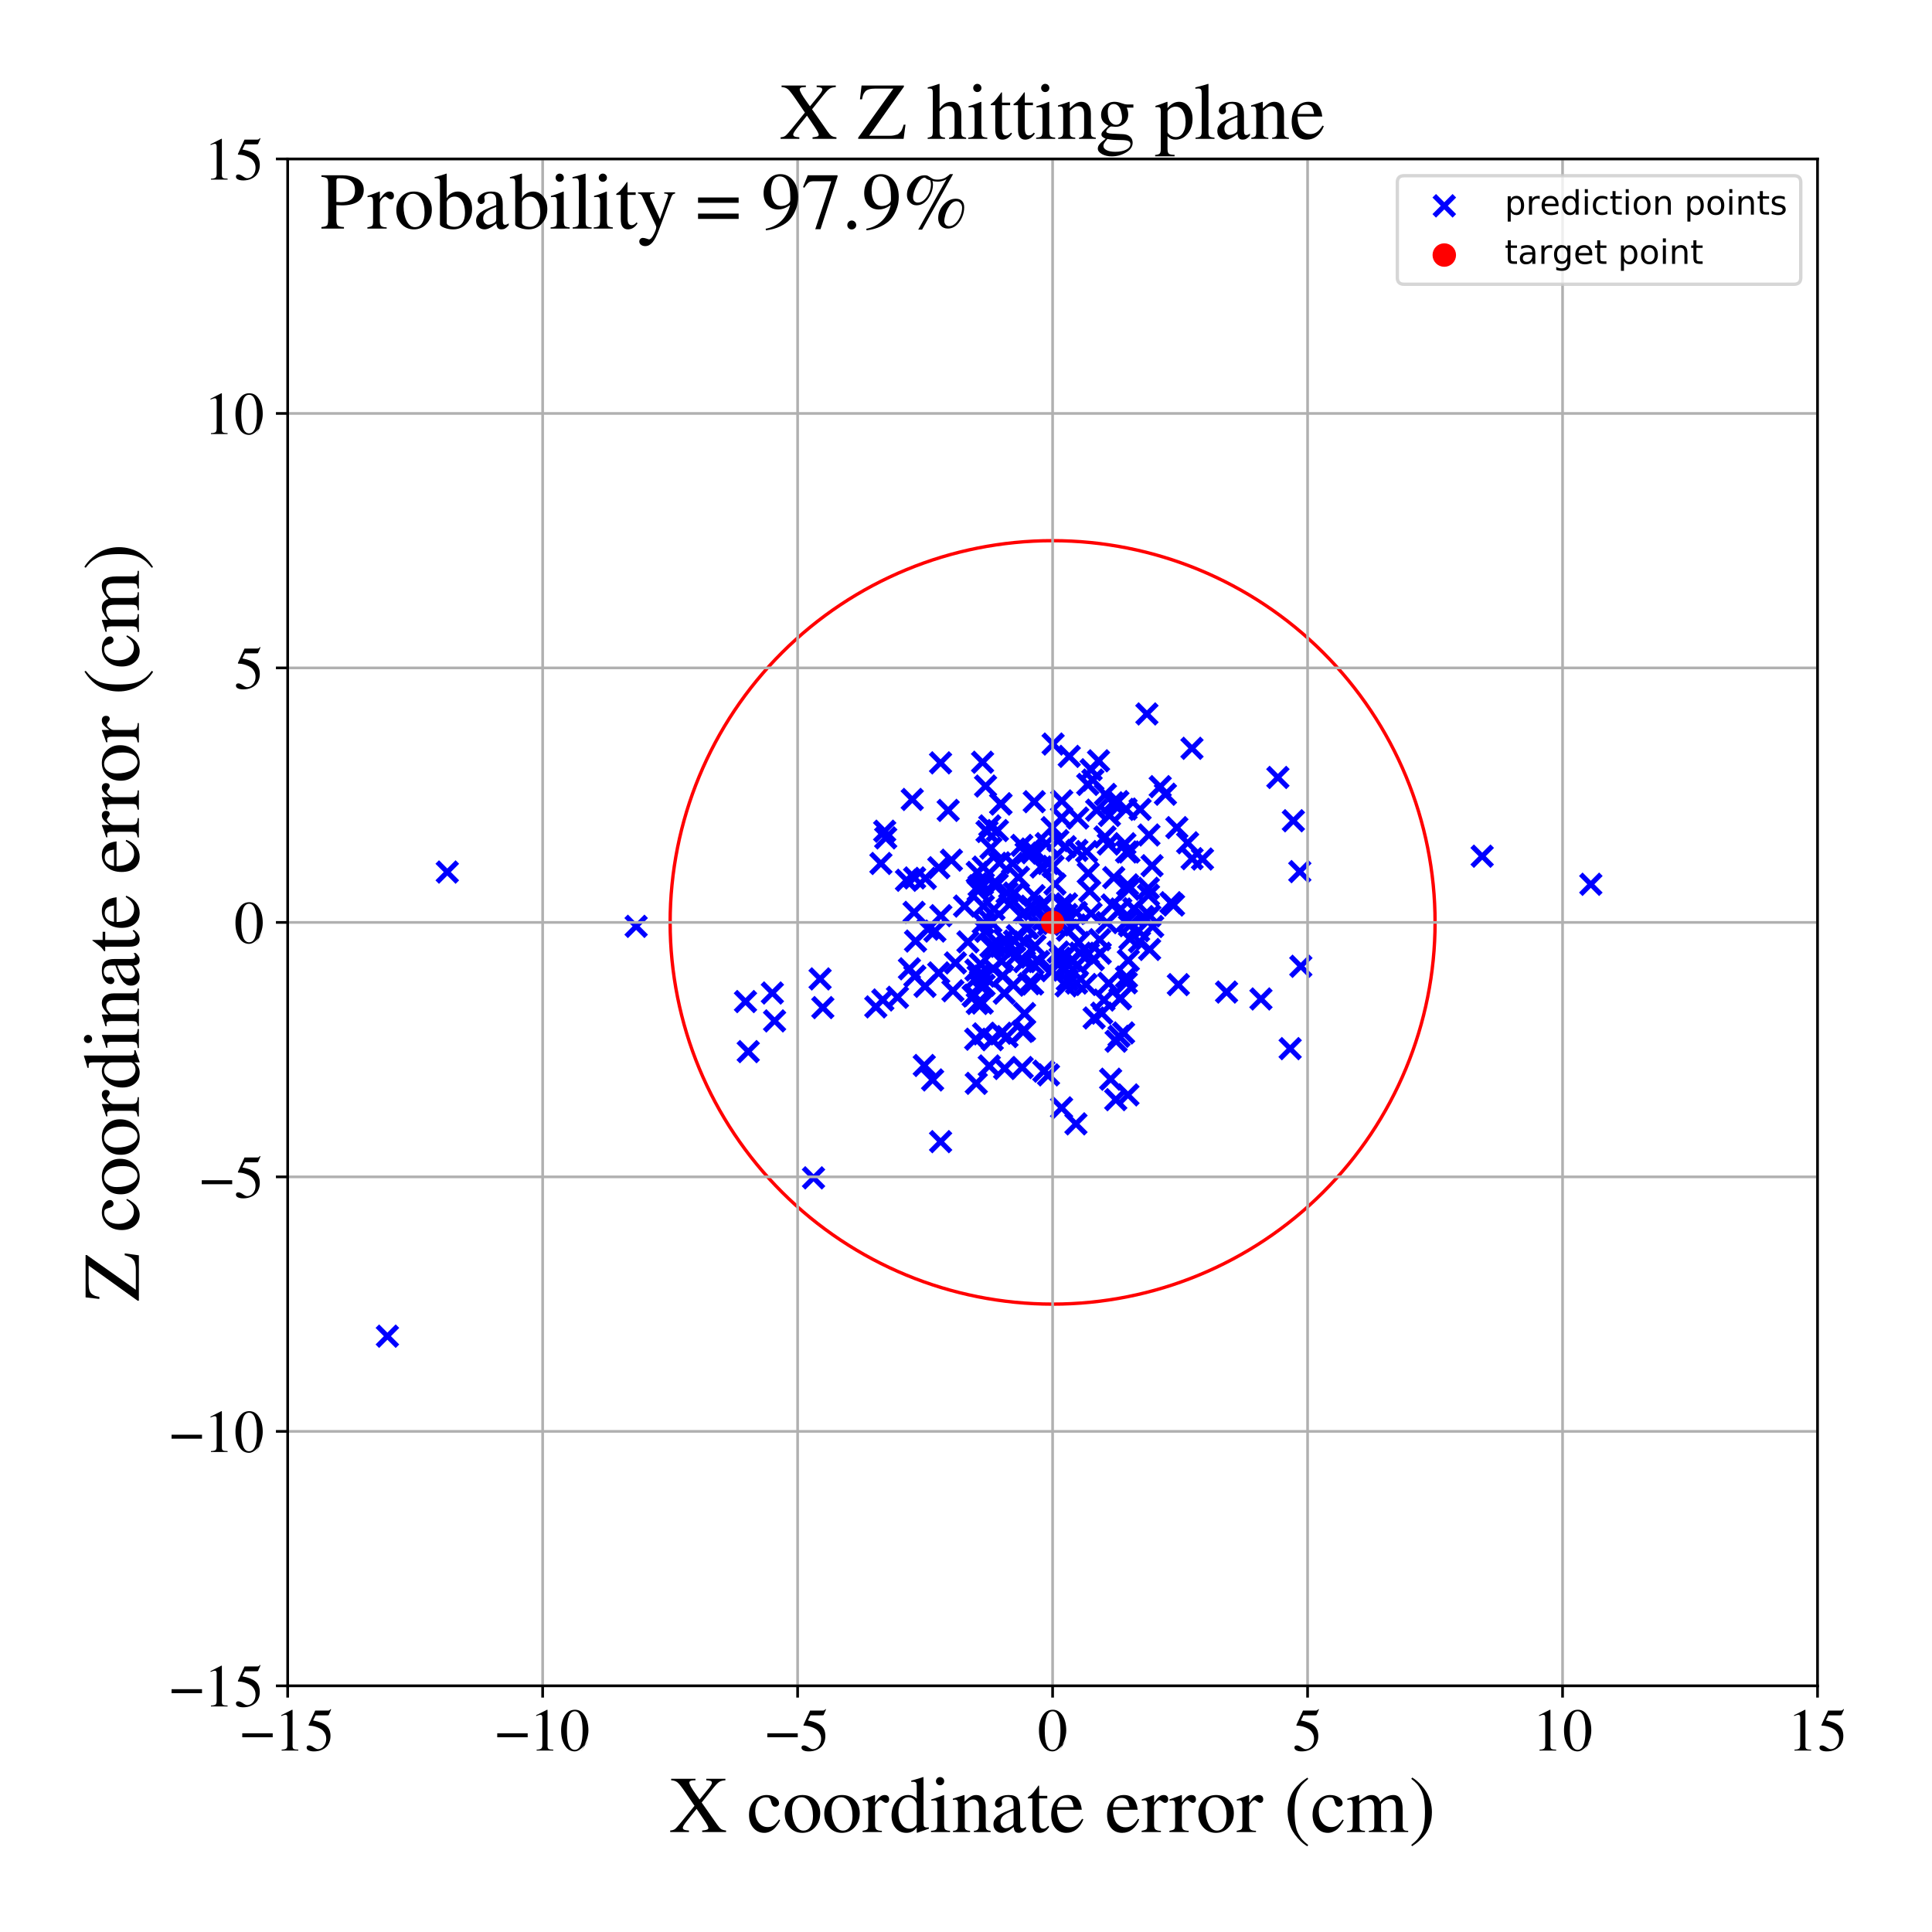 <?xml version="1.0" encoding="utf-8" standalone="no"?>
<!DOCTYPE svg PUBLIC "-//W3C//DTD SVG 1.1//EN"
  "http://www.w3.org/Graphics/SVG/1.1/DTD/svg11.dtd">
<!-- Created with matplotlib (https://matplotlib.org/) -->
<svg height="576pt" version="1.1" viewBox="0 0 576 576" width="576pt" xmlns="http://www.w3.org/2000/svg" xmlns:xlink="http://www.w3.org/1999/xlink">
 <defs>
  <style type="text/css">
*{stroke-linecap:butt;stroke-linejoin:round;}
  </style>
 </defs>
 <g id="figure_1">
  <g id="patch_1">
   <path d="M 0 576 
L 576 576 
L 576 0 
L 0 0 
z
" style="fill:#ffffff;"/>
  </g>
  <g id="axes_1">
   <g id="patch_2">
    <path d="M 85.766 502.609 
L 541.875 502.609 
L 541.875 47.391 
L 85.766 47.391 
z
" style="fill:#ffffff;"/>
   </g>
   <g id="PathCollection_1">
    <defs>
     <path d="M -3 3 
L 3 -3 
M -3 -3 
L 3 3 
" id="m51b5939a21" style="stroke:#0000ff;stroke-width:1.5;"/>
    </defs>
    <g clip-path="url(#p2c16b762de)">
     <use style="fill:#0000ff;stroke:#0000ff;stroke-width:1.5;" x="288.574" xlink:href="#m51b5939a21" y="280.806"/>
     <use style="fill:#0000ff;stroke:#0000ff;stroke-width:1.5;" x="272.74" xlink:href="#m51b5939a21" y="291.027"/>
     <use style="fill:#0000ff;stroke:#0000ff;stroke-width:1.5;" x="308.546" xlink:href="#m51b5939a21" y="281.955"/>
     <use style="fill:#0000ff;stroke:#0000ff;stroke-width:1.5;" x="291.359" xlink:href="#m51b5939a21" y="260.087"/>
     <use style="fill:#0000ff;stroke:#0000ff;stroke-width:1.5;" x="325.287" xlink:href="#m51b5939a21" y="272.336"/>
     <use style="fill:#0000ff;stroke:#0000ff;stroke-width:1.5;" x="332.751" xlink:href="#m51b5939a21" y="310.424"/>
     <use style="fill:#0000ff;stroke:#0000ff;stroke-width:1.5;" x="321.591" xlink:href="#m51b5939a21" y="280.966"/>
     <use style="fill:#0000ff;stroke:#0000ff;stroke-width:1.5;" x="320.955" xlink:href="#m51b5939a21" y="293.091"/>
     <use style="fill:#0000ff;stroke:#0000ff;stroke-width:1.5;" x="280.419" xlink:href="#m51b5939a21" y="227.436"/>
     <use style="fill:#0000ff;stroke:#0000ff;stroke-width:1.5;" x="330.434" xlink:href="#m51b5939a21" y="251.635"/>
     <use style="fill:#0000ff;stroke:#0000ff;stroke-width:1.5;" x="351.31" xlink:href="#m51b5939a21" y="293.554"/>
     <use style="fill:#0000ff;stroke:#0000ff;stroke-width:1.5;" x="303.647" xlink:href="#m51b5939a21" y="261.565"/>
     <use style="fill:#0000ff;stroke:#0000ff;stroke-width:1.5;" x="318.187" xlink:href="#m51b5939a21" y="292.217"/>
     <use style="fill:#0000ff;stroke:#0000ff;stroke-width:1.5;" x="264.066" xlink:href="#m51b5939a21" y="249.804"/>
     <use style="fill:#0000ff;stroke:#0000ff;stroke-width:1.5;" x="305.92" xlink:href="#m51b5939a21" y="254.339"/>
     <use style="fill:#0000ff;stroke:#0000ff;stroke-width:1.5;" x="325.299" xlink:href="#m51b5939a21" y="229.495"/>
     <use style="fill:#0000ff;stroke:#0000ff;stroke-width:1.5;" x="271.133" xlink:href="#m51b5939a21" y="288.834"/>
     <use style="fill:#0000ff;stroke:#0000ff;stroke-width:1.5;" x="292.842" xlink:href="#m51b5939a21" y="299.048"/>
     <use style="fill:#0000ff;stroke:#0000ff;stroke-width:1.5;" x="290.128" xlink:href="#m51b5939a21" y="296.951"/>
     <use style="fill:#0000ff;stroke:#0000ff;stroke-width:1.5;" x="342.834" xlink:href="#m51b5939a21" y="273.054"/>
     <use style="fill:#0000ff;stroke:#0000ff;stroke-width:1.5;" x="320.776" xlink:href="#m51b5939a21" y="335.062"/>
     <use style="fill:#0000ff;stroke:#0000ff;stroke-width:1.5;" x="317.987" xlink:href="#m51b5939a21" y="272.646"/>
     <use style="fill:#0000ff;stroke:#0000ff;stroke-width:1.5;" x="318.269" xlink:href="#m51b5939a21" y="277.311"/>
     <use style="fill:#0000ff;stroke:#0000ff;stroke-width:1.5;" x="293.911" xlink:href="#m51b5939a21" y="277.661"/>
     <use style="fill:#0000ff;stroke:#0000ff;stroke-width:1.5;" x="283.652" xlink:href="#m51b5939a21" y="256.452"/>
     <use style="fill:#0000ff;stroke:#0000ff;stroke-width:1.5;" x="327.516" xlink:href="#m51b5939a21" y="226.821"/>
     <use style="fill:#0000ff;stroke:#0000ff;stroke-width:1.5;" x="298.326" xlink:href="#m51b5939a21" y="239.675"/>
     <use style="fill:#0000ff;stroke:#0000ff;stroke-width:1.5;" x="308.368" xlink:href="#m51b5939a21" y="271.17"/>
     <use style="fill:#0000ff;stroke:#0000ff;stroke-width:1.5;" x="313.696" xlink:href="#m51b5939a21" y="246.756"/>
     <use style="fill:#0000ff;stroke:#0000ff;stroke-width:1.5;" x="384.642" xlink:href="#m51b5939a21" y="312.638"/>
     <use style="fill:#0000ff;stroke:#0000ff;stroke-width:1.5;" x="342.408" xlink:href="#m51b5939a21" y="266.882"/>
     <use style="fill:#0000ff;stroke:#0000ff;stroke-width:1.5;" x="310.867" xlink:href="#m51b5939a21" y="269.489"/>
     <use style="fill:#0000ff;stroke:#0000ff;stroke-width:1.5;" x="278.045" xlink:href="#m51b5939a21" y="321.969"/>
     <use style="fill:#0000ff;stroke:#0000ff;stroke-width:1.5;" x="297.31" xlink:href="#m51b5939a21" y="263.643"/>
     <use style="fill:#0000ff;stroke:#0000ff;stroke-width:1.5;" x="349.101" xlink:href="#m51b5939a21" y="269.128"/>
     <use style="fill:#0000ff;stroke:#0000ff;stroke-width:1.5;" x="304.646" xlink:href="#m51b5939a21" y="252.042"/>
     <use style="fill:#0000ff;stroke:#0000ff;stroke-width:1.5;" x="335.374" xlink:href="#m51b5939a21" y="251.551"/>
     <use style="fill:#0000ff;stroke:#0000ff;stroke-width:1.5;" x="296.339" xlink:href="#m51b5939a21" y="271.11"/>
     <use style="fill:#0000ff;stroke:#0000ff;stroke-width:1.5;" x="335.849" xlink:href="#m51b5939a21" y="291.292"/>
     <use style="fill:#0000ff;stroke:#0000ff;stroke-width:1.5;" x="296.113" xlink:href="#m51b5939a21" y="263.482"/>
     <use style="fill:#0000ff;stroke:#0000ff;stroke-width:1.5;" x="355.408" xlink:href="#m51b5939a21" y="255.996"/>
     <use style="fill:#0000ff;stroke:#0000ff;stroke-width:1.5;" x="276.704" xlink:href="#m51b5939a21" y="277.014"/>
     <use style="fill:#0000ff;stroke:#0000ff;stroke-width:1.5;" x="312.598" xlink:href="#m51b5939a21" y="320.458"/>
     <use style="fill:#0000ff;stroke:#0000ff;stroke-width:1.5;" x="324.444" xlink:href="#m51b5939a21" y="260.315"/>
     <use style="fill:#0000ff;stroke:#0000ff;stroke-width:1.5;" x="314.521" xlink:href="#m51b5939a21" y="263.578"/>
     <use style="fill:#0000ff;stroke:#0000ff;stroke-width:1.5;" x="245.312" xlink:href="#m51b5939a21" y="300.402"/>
     <use style="fill:#0000ff;stroke:#0000ff;stroke-width:1.5;" x="308.294" xlink:href="#m51b5939a21" y="267.027"/>
     <use style="fill:#0000ff;stroke:#0000ff;stroke-width:1.5;" x="326.193" xlink:href="#m51b5939a21" y="303.497"/>
     <use style="fill:#0000ff;stroke:#0000ff;stroke-width:1.5;" x="340.805" xlink:href="#m51b5939a21" y="273.264"/>
     <use style="fill:#0000ff;stroke:#0000ff;stroke-width:1.5;" x="336.393" xlink:href="#m51b5939a21" y="286.331"/>
     <use style="fill:#0000ff;stroke:#0000ff;stroke-width:1.5;" x="304.751" xlink:href="#m51b5939a21" y="318.26"/>
     <use style="fill:#0000ff;stroke:#0000ff;stroke-width:1.5;" x="292.316" xlink:href="#m51b5939a21" y="287.417"/>
     <use style="fill:#0000ff;stroke:#0000ff;stroke-width:1.5;" x="333.908" xlink:href="#m51b5939a21" y="297.782"/>
     <use style="fill:#0000ff;stroke:#0000ff;stroke-width:1.5;" x="331.122" xlink:href="#m51b5939a21" y="321.749"/>
     <use style="fill:#0000ff;stroke:#0000ff;stroke-width:1.5;" x="298.329" xlink:href="#m51b5939a21" y="282.141"/>
     <use style="fill:#0000ff;stroke:#0000ff;stroke-width:1.5;" x="345.903" xlink:href="#m51b5939a21" y="234.527"/>
     <use style="fill:#0000ff;stroke:#0000ff;stroke-width:1.5;" x="271.975" xlink:href="#m51b5939a21" y="238.346"/>
     <use style="fill:#0000ff;stroke:#0000ff;stroke-width:1.5;" x="334.046" xlink:href="#m51b5939a21" y="297.618"/>
     <use style="fill:#0000ff;stroke:#0000ff;stroke-width:1.5;" x="302.492" xlink:href="#m51b5939a21" y="285.363"/>
     <use style="fill:#0000ff;stroke:#0000ff;stroke-width:1.5;" x="342.547" xlink:href="#m51b5939a21" y="248.94"/>
     <use style="fill:#0000ff;stroke:#0000ff;stroke-width:1.5;" x="339.73" xlink:href="#m51b5939a21" y="280.744"/>
     <use style="fill:#0000ff;stroke:#0000ff;stroke-width:1.5;" x="335.711" xlink:href="#m51b5939a21" y="241.209"/>
     <use style="fill:#0000ff;stroke:#0000ff;stroke-width:1.5;" x="305.436" xlink:href="#m51b5939a21" y="286.691"/>
     <use style="fill:#0000ff;stroke:#0000ff;stroke-width:1.5;" x="332.645" xlink:href="#m51b5939a21" y="327.851"/>
     <use style="fill:#0000ff;stroke:#0000ff;stroke-width:1.5;" x="336.061" xlink:href="#m51b5939a21" y="274.606"/>
     <use style="fill:#0000ff;stroke:#0000ff;stroke-width:1.5;" x="291.902" xlink:href="#m51b5939a21" y="264.089"/>
     <use style="fill:#0000ff;stroke:#0000ff;stroke-width:1.5;" x="278.729" xlink:href="#m51b5939a21" y="277.584"/>
     <use style="fill:#0000ff;stroke:#0000ff;stroke-width:1.5;" x="327.864" xlink:href="#m51b5939a21" y="280.152"/>
     <use style="fill:#0000ff;stroke:#0000ff;stroke-width:1.5;" x="319.373" xlink:href="#m51b5939a21" y="286.391"/>
     <use style="fill:#0000ff;stroke:#0000ff;stroke-width:1.5;" x="330.775" xlink:href="#m51b5939a21" y="243.106"/>
     <use style="fill:#0000ff;stroke:#0000ff;stroke-width:1.5;" x="311.196" xlink:href="#m51b5939a21" y="319.353"/>
     <use style="fill:#0000ff;stroke:#0000ff;stroke-width:1.5;" x="270.253" xlink:href="#m51b5939a21" y="262.444"/>
     <use style="fill:#0000ff;stroke:#0000ff;stroke-width:1.5;" x="355.367" xlink:href="#m51b5939a21" y="223.099"/>
     <use style="fill:#0000ff;stroke:#0000ff;stroke-width:1.5;" x="230.932" xlink:href="#m51b5939a21" y="304.367"/>
     <use style="fill:#0000ff;stroke:#0000ff;stroke-width:1.5;" x="349.876" xlink:href="#m51b5939a21" y="269.819"/>
     <use style="fill:#0000ff;stroke:#0000ff;stroke-width:1.5;" x="302.469" xlink:href="#m51b5939a21" y="280.557"/>
     <use style="fill:#0000ff;stroke:#0000ff;stroke-width:1.5;" x="280.506" xlink:href="#m51b5939a21" y="272.991"/>
     <use style="fill:#0000ff;stroke:#0000ff;stroke-width:1.5;" x="307.856" xlink:href="#m51b5939a21" y="293.362"/>
     <use style="fill:#0000ff;stroke:#0000ff;stroke-width:1.5;" x="336.175" xlink:href="#m51b5939a21" y="263.808"/>
     <use style="fill:#0000ff;stroke:#0000ff;stroke-width:1.5;" x="328.465" xlink:href="#m51b5939a21" y="302.063"/>
     <use style="fill:#0000ff;stroke:#0000ff;stroke-width:1.5;" x="312.439" xlink:href="#m51b5939a21" y="257.437"/>
     <use style="fill:#0000ff;stroke:#0000ff;stroke-width:1.5;" x="311.032" xlink:href="#m51b5939a21" y="274.099"/>
     <use style="fill:#0000ff;stroke:#0000ff;stroke-width:1.5;" x="323.955" xlink:href="#m51b5939a21" y="253.88"/>
     <use style="fill:#0000ff;stroke:#0000ff;stroke-width:1.5;" x="244.495" xlink:href="#m51b5939a21" y="291.85"/>
     <use style="fill:#0000ff;stroke:#0000ff;stroke-width:1.5;" x="335.867" xlink:href="#m51b5939a21" y="254"/>
     <use style="fill:#0000ff;stroke:#0000ff;stroke-width:1.5;" x="441.895" xlink:href="#m51b5939a21" y="255.266"/>
     <use style="fill:#0000ff;stroke:#0000ff;stroke-width:1.5;" x="293.833" xlink:href="#m51b5939a21" y="234.355"/>
     <use style="fill:#0000ff;stroke:#0000ff;stroke-width:1.5;" x="290.502" xlink:href="#m51b5939a21" y="296.691"/>
     <use style="fill:#0000ff;stroke:#0000ff;stroke-width:1.5;" x="320.516" xlink:href="#m51b5939a21" y="275.762"/>
     <use style="fill:#0000ff;stroke:#0000ff;stroke-width:1.5;" x="267.57" xlink:href="#m51b5939a21" y="297.332"/>
     <use style="fill:#0000ff;stroke:#0000ff;stroke-width:1.5;" x="474.283" xlink:href="#m51b5939a21" y="263.637"/>
     <use style="fill:#0000ff;stroke:#0000ff;stroke-width:1.5;" x="293.131" xlink:href="#m51b5939a21" y="275.194"/>
     <use style="fill:#0000ff;stroke:#0000ff;stroke-width:1.5;" x="316.554" xlink:href="#m51b5939a21" y="238.778"/>
     <use style="fill:#0000ff;stroke:#0000ff;stroke-width:1.5;" x="313.943" xlink:href="#m51b5939a21" y="258.292"/>
     <use style="fill:#0000ff;stroke:#0000ff;stroke-width:1.5;" x="331.721" xlink:href="#m51b5939a21" y="239.353"/>
     <use style="fill:#0000ff;stroke:#0000ff;stroke-width:1.5;" x="263.758" xlink:href="#m51b5939a21" y="247.814"/>
     <use style="fill:#0000ff;stroke:#0000ff;stroke-width:1.5;" x="334.981" xlink:href="#m51b5939a21" y="307.956"/>
     <use style="fill:#0000ff;stroke:#0000ff;stroke-width:1.5;" x="312.593" xlink:href="#m51b5939a21" y="275.633"/>
     <use style="fill:#0000ff;stroke:#0000ff;stroke-width:1.5;" x="317.121" xlink:href="#m51b5939a21" y="289.228"/>
     <use style="fill:#0000ff;stroke:#0000ff;stroke-width:1.5;" x="336.737" xlink:href="#m51b5939a21" y="275.976"/>
     <use style="fill:#0000ff;stroke:#0000ff;stroke-width:1.5;" x="350.862" xlink:href="#m51b5939a21" y="246.747"/>
     <use style="fill:#0000ff;stroke:#0000ff;stroke-width:1.5;" x="326.954" xlink:href="#m51b5939a21" y="241.537"/>
     <use style="fill:#0000ff;stroke:#0000ff;stroke-width:1.5;" x="334.152" xlink:href="#m51b5939a21" y="271.009"/>
     <use style="fill:#0000ff;stroke:#0000ff;stroke-width:1.5;" x="365.68" xlink:href="#m51b5939a21" y="295.769"/>
     <use style="fill:#0000ff;stroke:#0000ff;stroke-width:1.5;" x="317.167" xlink:href="#m51b5939a21" y="288.626"/>
     <use style="fill:#0000ff;stroke:#0000ff;stroke-width:1.5;" x="333.277" xlink:href="#m51b5939a21" y="238.986"/>
     <use style="fill:#0000ff;stroke:#0000ff;stroke-width:1.5;" x="316.584" xlink:href="#m51b5939a21" y="269.743"/>
     <use style="fill:#0000ff;stroke:#0000ff;stroke-width:1.5;" x="272.955" xlink:href="#m51b5939a21" y="280.561"/>
     <use style="fill:#0000ff;stroke:#0000ff;stroke-width:1.5;" x="305.447" xlink:href="#m51b5939a21" y="307.203"/>
     <use style="fill:#0000ff;stroke:#0000ff;stroke-width:1.5;" x="308.345" xlink:href="#m51b5939a21" y="239.014"/>
     <use style="fill:#0000ff;stroke:#0000ff;stroke-width:1.5;" x="301.012" xlink:href="#m51b5939a21" y="269.628"/>
     <use style="fill:#0000ff;stroke:#0000ff;stroke-width:1.5;" x="387.519" xlink:href="#m51b5939a21" y="259.859"/>
     <use style="fill:#0000ff;stroke:#0000ff;stroke-width:1.5;" x="303.308" xlink:href="#m51b5939a21" y="278.948"/>
     <use style="fill:#0000ff;stroke:#0000ff;stroke-width:1.5;" x="307.754" xlink:href="#m51b5939a21" y="254.224"/>
     <use style="fill:#0000ff;stroke:#0000ff;stroke-width:1.5;" x="295.419" xlink:href="#m51b5939a21" y="274.866"/>
     <use style="fill:#0000ff;stroke:#0000ff;stroke-width:1.5;" x="336.588" xlink:href="#m51b5939a21" y="254.011"/>
     <use style="fill:#0000ff;stroke:#0000ff;stroke-width:1.5;" x="275.777" xlink:href="#m51b5939a21" y="294.075"/>
     <use style="fill:#0000ff;stroke:#0000ff;stroke-width:1.5;" x="307.464" xlink:href="#m51b5939a21" y="253.119"/>
     <use style="fill:#0000ff;stroke:#0000ff;stroke-width:1.5;" x="275.87" xlink:href="#m51b5939a21" y="261.872"/>
     <use style="fill:#0000ff;stroke:#0000ff;stroke-width:1.5;" x="223.077" xlink:href="#m51b5939a21" y="313.525"/>
     <use style="fill:#0000ff;stroke:#0000ff;stroke-width:1.5;" x="291.063" xlink:href="#m51b5939a21" y="322.982"/>
     <use style="fill:#0000ff;stroke:#0000ff;stroke-width:1.5;" x="262.631" xlink:href="#m51b5939a21" y="257.433"/>
     <use style="fill:#0000ff;stroke:#0000ff;stroke-width:1.5;" x="315.481" xlink:href="#m51b5939a21" y="283.825"/>
     <use style="fill:#0000ff;stroke:#0000ff;stroke-width:1.5;" x="302.398" xlink:href="#m51b5939a21" y="266.237"/>
     <use style="fill:#0000ff;stroke:#0000ff;stroke-width:1.5;" x="313.969" xlink:href="#m51b5939a21" y="221.83"/>
     <use style="fill:#0000ff;stroke:#0000ff;stroke-width:1.5;" x="306.419" xlink:href="#m51b5939a21" y="276.633"/>
     <use style="fill:#0000ff;stroke:#0000ff;stroke-width:1.5;" x="329.44" xlink:href="#m51b5939a21" y="249.516"/>
     <use style="fill:#0000ff;stroke:#0000ff;stroke-width:1.5;" x="309.666" xlink:href="#m51b5939a21" y="286.664"/>
     <use style="fill:#0000ff;stroke:#0000ff;stroke-width:1.5;" x="298.903" xlink:href="#m51b5939a21" y="290.937"/>
     <use style="fill:#0000ff;stroke:#0000ff;stroke-width:1.5;" x="293.401" xlink:href="#m51b5939a21" y="293.714"/>
     <use style="fill:#0000ff;stroke:#0000ff;stroke-width:1.5;" x="115.499" xlink:href="#m51b5939a21" y="398.367"/>
     <use style="fill:#0000ff;stroke:#0000ff;stroke-width:1.5;" x="293.181" xlink:href="#m51b5939a21" y="270.146"/>
     <use style="fill:#0000ff;stroke:#0000ff;stroke-width:1.5;" x="325.828" xlink:href="#m51b5939a21" y="232.567"/>
     <use style="fill:#0000ff;stroke:#0000ff;stroke-width:1.5;" x="307.986" xlink:href="#m51b5939a21" y="287.409"/>
     <use style="fill:#0000ff;stroke:#0000ff;stroke-width:1.5;" x="293.442" xlink:href="#m51b5939a21" y="291.002"/>
     <use style="fill:#0000ff;stroke:#0000ff;stroke-width:1.5;" x="330" xlink:href="#m51b5939a21" y="275.071"/>
     <use style="fill:#0000ff;stroke:#0000ff;stroke-width:1.5;" x="354.074" xlink:href="#m51b5939a21" y="251.266"/>
     <use style="fill:#0000ff;stroke:#0000ff;stroke-width:1.5;" x="324.881" xlink:href="#m51b5939a21" y="265.689"/>
     <use style="fill:#0000ff;stroke:#0000ff;stroke-width:1.5;" x="323.788" xlink:href="#m51b5939a21" y="293.517"/>
     <use style="fill:#0000ff;stroke:#0000ff;stroke-width:1.5;" x="291.36" xlink:href="#m51b5939a21" y="299.173"/>
     <use style="fill:#0000ff;stroke:#0000ff;stroke-width:1.5;" x="242.54" xlink:href="#m51b5939a21" y="351.163"/>
     <use style="fill:#0000ff;stroke:#0000ff;stroke-width:1.5;" x="133.351" xlink:href="#m51b5939a21" y="259.991"/>
     <use style="fill:#0000ff;stroke:#0000ff;stroke-width:1.5;" x="280.425" xlink:href="#m51b5939a21" y="340.364"/>
     <use style="fill:#0000ff;stroke:#0000ff;stroke-width:1.5;" x="305.425" xlink:href="#m51b5939a21" y="280.785"/>
     <use style="fill:#0000ff;stroke:#0000ff;stroke-width:1.5;" x="314.122" xlink:href="#m51b5939a21" y="275.328"/>
     <use style="fill:#0000ff;stroke:#0000ff;stroke-width:1.5;" x="328.03" xlink:href="#m51b5939a21" y="284.198"/>
     <use style="fill:#0000ff;stroke:#0000ff;stroke-width:1.5;" x="292.937" xlink:href="#m51b5939a21" y="227.257"/>
     <use style="fill:#0000ff;stroke:#0000ff;stroke-width:1.5;" x="297.365" xlink:href="#m51b5939a21" y="247.623"/>
     <use style="fill:#0000ff;stroke:#0000ff;stroke-width:1.5;" x="321.072" xlink:href="#m51b5939a21" y="253.53"/>
     <use style="fill:#0000ff;stroke:#0000ff;stroke-width:1.5;" x="304.887" xlink:href="#m51b5939a21" y="307.499"/>
     <use style="fill:#0000ff;stroke:#0000ff;stroke-width:1.5;" x="296.239" xlink:href="#m51b5939a21" y="282.074"/>
     <use style="fill:#0000ff;stroke:#0000ff;stroke-width:1.5;" x="312.437" xlink:href="#m51b5939a21" y="274.233"/>
     <use style="fill:#0000ff;stroke:#0000ff;stroke-width:1.5;" x="295.423" xlink:href="#m51b5939a21" y="282.232"/>
     <use style="fill:#0000ff;stroke:#0000ff;stroke-width:1.5;" x="332.045" xlink:href="#m51b5939a21" y="261.658"/>
     <use style="fill:#0000ff;stroke:#0000ff;stroke-width:1.5;" x="284.1" xlink:href="#m51b5939a21" y="295.385"/>
     <use style="fill:#0000ff;stroke:#0000ff;stroke-width:1.5;" x="307.419" xlink:href="#m51b5939a21" y="270.169"/>
     <use style="fill:#0000ff;stroke:#0000ff;stroke-width:1.5;" x="321.314" xlink:href="#m51b5939a21" y="243.891"/>
     <use style="fill:#0000ff;stroke:#0000ff;stroke-width:1.5;" x="330.546" xlink:href="#m51b5939a21" y="293.15"/>
     <use style="fill:#0000ff;stroke:#0000ff;stroke-width:1.5;" x="222.261" xlink:href="#m51b5939a21" y="298.602"/>
     <use style="fill:#0000ff;stroke:#0000ff;stroke-width:1.5;" x="311.941" xlink:href="#m51b5939a21" y="251.52"/>
     <use style="fill:#0000ff;stroke:#0000ff;stroke-width:1.5;" x="317.598" xlink:href="#m51b5939a21" y="252.428"/>
     <use style="fill:#0000ff;stroke:#0000ff;stroke-width:1.5;" x="282.687" xlink:href="#m51b5939a21" y="241.607"/>
     <use style="fill:#0000ff;stroke:#0000ff;stroke-width:1.5;" x="290.965" xlink:href="#m51b5939a21" y="289.214"/>
     <use style="fill:#0000ff;stroke:#0000ff;stroke-width:1.5;" x="313.641" xlink:href="#m51b5939a21" y="289.393"/>
     <use style="fill:#0000ff;stroke:#0000ff;stroke-width:1.5;" x="339.457" xlink:href="#m51b5939a21" y="277.489"/>
     <use style="fill:#0000ff;stroke:#0000ff;stroke-width:1.5;" x="342.366" xlink:href="#m51b5939a21" y="264.818"/>
     <use style="fill:#0000ff;stroke:#0000ff;stroke-width:1.5;" x="387.824" xlink:href="#m51b5939a21" y="288.087"/>
     <use style="fill:#0000ff;stroke:#0000ff;stroke-width:1.5;" x="317.85" xlink:href="#m51b5939a21" y="293.919"/>
     <use style="fill:#0000ff;stroke:#0000ff;stroke-width:1.5;" x="339.902" xlink:href="#m51b5939a21" y="241.302"/>
     <use style="fill:#0000ff;stroke:#0000ff;stroke-width:1.5;" x="230.268" xlink:href="#m51b5939a21" y="296.05"/>
     <use style="fill:#0000ff;stroke:#0000ff;stroke-width:1.5;" x="329.146" xlink:href="#m51b5939a21" y="298.157"/>
     <use style="fill:#0000ff;stroke:#0000ff;stroke-width:1.5;" x="299.509" xlink:href="#m51b5939a21" y="318.555"/>
     <use style="fill:#0000ff;stroke:#0000ff;stroke-width:1.5;" x="306.02" xlink:href="#m51b5939a21" y="276.671"/>
     <use style="fill:#0000ff;stroke:#0000ff;stroke-width:1.5;" x="287.561" xlink:href="#m51b5939a21" y="270.136"/>
     <use style="fill:#0000ff;stroke:#0000ff;stroke-width:1.5;" x="298.435" xlink:href="#m51b5939a21" y="239.67"/>
     <use style="fill:#0000ff;stroke:#0000ff;stroke-width:1.5;" x="300.223" xlink:href="#m51b5939a21" y="309.051"/>
     <use style="fill:#0000ff;stroke:#0000ff;stroke-width:1.5;" x="302.115" xlink:href="#m51b5939a21" y="293.709"/>
     <use style="fill:#0000ff;stroke:#0000ff;stroke-width:1.5;" x="322.083" xlink:href="#m51b5939a21" y="284.161"/>
     <use style="fill:#0000ff;stroke:#0000ff;stroke-width:1.5;" x="272.519" xlink:href="#m51b5939a21" y="272.006"/>
     <use style="fill:#0000ff;stroke:#0000ff;stroke-width:1.5;" x="333.62" xlink:href="#m51b5939a21" y="308.957"/>
     <use style="fill:#0000ff;stroke:#0000ff;stroke-width:1.5;" x="291.612" xlink:href="#m51b5939a21" y="265.551"/>
     <use style="fill:#0000ff;stroke:#0000ff;stroke-width:1.5;" x="295.831" xlink:href="#m51b5939a21" y="309.977"/>
     <use style="fill:#0000ff;stroke:#0000ff;stroke-width:1.5;" x="305.456" xlink:href="#m51b5939a21" y="302.175"/>
     <use style="fill:#0000ff;stroke:#0000ff;stroke-width:1.5;" x="298.005" xlink:href="#m51b5939a21" y="257.243"/>
     <use style="fill:#0000ff;stroke:#0000ff;stroke-width:1.5;" x="263.202" xlink:href="#m51b5939a21" y="298.128"/>
     <use style="fill:#0000ff;stroke:#0000ff;stroke-width:1.5;" x="342.736" xlink:href="#m51b5939a21" y="283.067"/>
     <use style="fill:#0000ff;stroke:#0000ff;stroke-width:1.5;" x="310.628" xlink:href="#m51b5939a21" y="270.271"/>
     <use style="fill:#0000ff;stroke:#0000ff;stroke-width:1.5;" x="291.615" xlink:href="#m51b5939a21" y="291.025"/>
     <use style="fill:#0000ff;stroke:#0000ff;stroke-width:1.5;" x="293.236" xlink:href="#m51b5939a21" y="308.241"/>
     <use style="fill:#0000ff;stroke:#0000ff;stroke-width:1.5;" x="298.431" xlink:href="#m51b5939a21" y="308.049"/>
     <use style="fill:#0000ff;stroke:#0000ff;stroke-width:1.5;" x="284.85" xlink:href="#m51b5939a21" y="287.076"/>
     <use style="fill:#0000ff;stroke:#0000ff;stroke-width:1.5;" x="358.506" xlink:href="#m51b5939a21" y="256.112"/>
     <use style="fill:#0000ff;stroke:#0000ff;stroke-width:1.5;" x="305.433" xlink:href="#m51b5939a21" y="272.051"/>
     <use style="fill:#0000ff;stroke:#0000ff;stroke-width:1.5;" x="294.267" xlink:href="#m51b5939a21" y="247.904"/>
     <use style="fill:#0000ff;stroke:#0000ff;stroke-width:1.5;" x="336.278" xlink:href="#m51b5939a21" y="326.431"/>
     <use style="fill:#0000ff;stroke:#0000ff;stroke-width:1.5;" x="295.093" xlink:href="#m51b5939a21" y="246.228"/>
     <use style="fill:#0000ff;stroke:#0000ff;stroke-width:1.5;" x="316.502" xlink:href="#m51b5939a21" y="243.781"/>
     <use style="fill:#0000ff;stroke:#0000ff;stroke-width:1.5;" x="336.858" xlink:href="#m51b5939a21" y="279.886"/>
     <use style="fill:#0000ff;stroke:#0000ff;stroke-width:1.5;" x="306.766" xlink:href="#m51b5939a21" y="293.286"/>
     <use style="fill:#0000ff;stroke:#0000ff;stroke-width:1.5;" x="290.893" xlink:href="#m51b5939a21" y="309.826"/>
     <use style="fill:#0000ff;stroke:#0000ff;stroke-width:1.5;" x="293.155" xlink:href="#m51b5939a21" y="258.514"/>
     <use style="fill:#0000ff;stroke:#0000ff;stroke-width:1.5;" x="343.467" xlink:href="#m51b5939a21" y="258.098"/>
     <use style="fill:#0000ff;stroke:#0000ff;stroke-width:1.5;" x="324.493" xlink:href="#m51b5939a21" y="284.347"/>
     <use style="fill:#0000ff;stroke:#0000ff;stroke-width:1.5;" x="292.246" xlink:href="#m51b5939a21" y="293.774"/>
     <use style="fill:#0000ff;stroke:#0000ff;stroke-width:1.5;" x="298.615" xlink:href="#m51b5939a21" y="286.591"/>
     <use style="fill:#0000ff;stroke:#0000ff;stroke-width:1.5;" x="343.653" xlink:href="#m51b5939a21" y="276.223"/>
     <use style="fill:#0000ff;stroke:#0000ff;stroke-width:1.5;" x="300.53" xlink:href="#m51b5939a21" y="282.033"/>
     <use style="fill:#0000ff;stroke:#0000ff;stroke-width:1.5;" x="385.601" xlink:href="#m51b5939a21" y="244.694"/>
     <use style="fill:#0000ff;stroke:#0000ff;stroke-width:1.5;" x="295.438" xlink:href="#m51b5939a21" y="252.845"/>
     <use style="fill:#0000ff;stroke:#0000ff;stroke-width:1.5;" x="301.862" xlink:href="#m51b5939a21" y="257.37"/>
     <use style="fill:#0000ff;stroke:#0000ff;stroke-width:1.5;" x="316.5" xlink:href="#m51b5939a21" y="330.288"/>
     <use style="fill:#0000ff;stroke:#0000ff;stroke-width:1.5;" x="317.969" xlink:href="#m51b5939a21" y="269.477"/>
     <use style="fill:#0000ff;stroke:#0000ff;stroke-width:1.5;" x="189.657" xlink:href="#m51b5939a21" y="276.179"/>
     <use style="fill:#0000ff;stroke:#0000ff;stroke-width:1.5;" x="375.934" xlink:href="#m51b5939a21" y="297.827"/>
     <use style="fill:#0000ff;stroke:#0000ff;stroke-width:1.5;" x="315.387" xlink:href="#m51b5939a21" y="250.628"/>
     <use style="fill:#0000ff;stroke:#0000ff;stroke-width:1.5;" x="338.028" xlink:href="#m51b5939a21" y="270.912"/>
     <use style="fill:#0000ff;stroke:#0000ff;stroke-width:1.5;" x="310.43" xlink:href="#m51b5939a21" y="258.474"/>
     <use style="fill:#0000ff;stroke:#0000ff;stroke-width:1.5;" x="279.893" xlink:href="#m51b5939a21" y="258.699"/>
     <use style="fill:#0000ff;stroke:#0000ff;stroke-width:1.5;" x="329.568" xlink:href="#m51b5939a21" y="236.845"/>
     <use style="fill:#0000ff;stroke:#0000ff;stroke-width:1.5;" x="272.679" xlink:href="#m51b5939a21" y="261.742"/>
     <use style="fill:#0000ff;stroke:#0000ff;stroke-width:1.5;" x="320.891" xlink:href="#m51b5939a21" y="272.05"/>
     <use style="fill:#0000ff;stroke:#0000ff;stroke-width:1.5;" x="300.252" xlink:href="#m51b5939a21" y="266.188"/>
     <use style="fill:#0000ff;stroke:#0000ff;stroke-width:1.5;" x="299.406" xlink:href="#m51b5939a21" y="296.117"/>
     <use style="fill:#0000ff;stroke:#0000ff;stroke-width:1.5;" x="335.8" xlink:href="#m51b5939a21" y="293.014"/>
     <use style="fill:#0000ff;stroke:#0000ff;stroke-width:1.5;" x="292.888" xlink:href="#m51b5939a21" y="263.539"/>
     <use style="fill:#0000ff;stroke:#0000ff;stroke-width:1.5;" x="347.454" xlink:href="#m51b5939a21" y="236.786"/>
     <use style="fill:#0000ff;stroke:#0000ff;stroke-width:1.5;" x="279.862" xlink:href="#m51b5939a21" y="290.051"/>
     <use style="fill:#0000ff;stroke:#0000ff;stroke-width:1.5;" x="316.028" xlink:href="#m51b5939a21" y="285.658"/>
     <use style="fill:#0000ff;stroke:#0000ff;stroke-width:1.5;" x="261.107" xlink:href="#m51b5939a21" y="300.191"/>
     <use style="fill:#0000ff;stroke:#0000ff;stroke-width:1.5;" x="336.56" xlink:href="#m51b5939a21" y="265.104"/>
     <use style="fill:#0000ff;stroke:#0000ff;stroke-width:1.5;" x="324.294" xlink:href="#m51b5939a21" y="233.86"/>
     <use style="fill:#0000ff;stroke:#0000ff;stroke-width:1.5;" x="331.565" xlink:href="#m51b5939a21" y="269.809"/>
     <use style="fill:#0000ff;stroke:#0000ff;stroke-width:1.5;" x="321.246" xlink:href="#m51b5939a21" y="287.693"/>
     <use style="fill:#0000ff;stroke:#0000ff;stroke-width:1.5;" x="299.439" xlink:href="#m51b5939a21" y="280.09"/>
     <use style="fill:#0000ff;stroke:#0000ff;stroke-width:1.5;" x="325.945" xlink:href="#m51b5939a21" y="286.112"/>
     <use style="fill:#0000ff;stroke:#0000ff;stroke-width:1.5;" x="294.934" xlink:href="#m51b5939a21" y="317.795"/>
     <use style="fill:#0000ff;stroke:#0000ff;stroke-width:1.5;" x="275.557" xlink:href="#m51b5939a21" y="317.655"/>
     <use style="fill:#0000ff;stroke:#0000ff;stroke-width:1.5;" x="296.082" xlink:href="#m51b5939a21" y="288.81"/>
     <use style="fill:#0000ff;stroke:#0000ff;stroke-width:1.5;" x="316.783" xlink:href="#m51b5939a21" y="285.931"/>
     <use style="fill:#0000ff;stroke:#0000ff;stroke-width:1.5;" x="318.784" xlink:href="#m51b5939a21" y="225.504"/>
     <use style="fill:#0000ff;stroke:#0000ff;stroke-width:1.5;" x="380.982" xlink:href="#m51b5939a21" y="231.788"/>
     <use style="fill:#0000ff;stroke:#0000ff;stroke-width:1.5;" x="317.059" xlink:href="#m51b5939a21" y="273.838"/>
     <use style="fill:#0000ff;stroke:#0000ff;stroke-width:1.5;" x="341.932" xlink:href="#m51b5939a21" y="212.856"/>
    </g>
   </g>
   <g id="PathCollection_2">
    <defs>
     <path d="M 0 3 
C 0.796 3 1.559 2.684 2.121 2.121 
C 2.684 1.559 3 0.796 3 0 
C 3 -0.796 2.684 -1.559 2.121 -2.121 
C 1.559 -2.684 0.796 -3 0 -3 
C -0.796 -3 -1.559 -2.684 -2.121 -2.121 
C -2.684 -1.559 -3 -0.796 -3 0 
C -3 0.796 -2.684 1.559 -2.121 2.121 
C -1.559 2.684 -0.796 3 0 3 
z
" id="mb6b6052ffb" style="stroke:#ff0000;"/>
    </defs>
    <g clip-path="url(#p2c16b762de)">
     <use style="fill:#ff0000;stroke:#ff0000;" x="313.82" xlink:href="#mb6b6052ffb" y="275"/>
    </g>
   </g>
   <g id="patch_3">
    <path clip-path="url(#p2c16b762de)" d="M 313.82 388.805 
C 344.061 388.805 373.067 376.814 394.45 355.472 
C 415.833 334.131 427.848 305.181 427.848 275 
C 427.848 244.819 415.833 215.869 394.45 194.528 
C 373.067 173.186 344.061 161.195 313.82 161.195 
C 283.58 161.195 254.574 173.186 233.191 194.528 
C 211.808 215.869 199.793 244.819 199.793 275 
C 199.793 305.181 211.808 334.131 233.191 355.472 
C 254.574 376.814 283.58 388.805 313.82 388.805 
z
" style="fill:none;stroke:#ff0000;stroke-linejoin:miter;"/>
   </g>
   <g id="matplotlib.axis_1">
    <g id="xtick_1">
     <g id="line2d_1">
      <path clip-path="url(#p2c16b762de)" d="M 85.766 502.609 
L 85.766 47.391 
" style="fill:none;stroke:#b0b0b0;stroke-linecap:square;stroke-width:0.8;"/>
     </g>
     <g id="line2d_2">
      <defs>
       <path d="M 0 0 
L 0 3.5 
" id="me2d5950463" style="stroke:#000000;stroke-width:0.8;"/>
      </defs>
      <g>
       <use style="stroke:#000000;stroke-width:0.8;" x="85.766" xlink:href="#me2d5950463" y="502.609"/>
      </g>
     </g>
     <g id="text_1">
      <!-- −15 -->
      <defs>
       <path d="M 3 22 
L 3 28.594 
L 53.406 28.594 
L 53.406 22 
z
" id="FreeSerif-8722"/>
       <path d="M 18.297 59.297 
Q 16.5 59.297 11.094 57.094 
L 11.094 58.5 
L 29.094 67.594 
L 29.906 67.406 
L 29.906 7.406 
Q 29.906 3.797 31.703 2.688 
Q 33.5 1.594 39.406 1.5 
L 39.406 0 
L 11.797 0 
L 11.797 1.5 
Q 17.406 1.703 19.344 3.141 
Q 21.297 4.594 21.297 9.297 
L 21.297 54.594 
Q 21.297 59.297 18.297 59.297 
z
" id="FreeSerif-49"/>
       <path d="M 35.703 19.406 
Q 35.703 24.703 33.344 28.797 
Q 31 32.906 27.641 35.156 
Q 24.297 37.406 20.141 38.844 
Q 16 40.297 12.953 40.75 
Q 9.906 41.203 7.594 41.203 
Q 6.406 41.203 6.406 42 
Q 6.406 42.297 6.5 42.5 
L 17.406 66.203 
L 38.297 66.203 
Q 39.906 66.203 40.844 66.703 
Q 41.797 67.203 42.906 68.797 
L 43.797 68.094 
L 40 59.203 
Q 39.594 58.297 37.703 58.297 
L 18.094 58.297 
L 13.906 49.797 
Q 28.5 47.203 35.594 41.344 
Q 42.703 35.5 42.703 24.203 
Q 42.703 18.297 40.844 13.688 
Q 39 9.094 36.141 6.297 
Q 33.297 3.5 29.547 1.703 
Q 25.797 -0.094 22.344 -0.75 
Q 18.906 -1.406 15.406 -1.406 
Q 9.797 -1.406 6.5 0.25 
Q 3.203 1.906 3.203 4.797 
Q 3.203 8.5 7.5 8.5 
Q 10.297 8.5 14.75 5.391 
Q 19.203 2.297 21.797 2.297 
Q 27.703 2.297 31.703 7.25 
Q 35.703 12.203 35.703 19.406 
z
" id="FreeSerif-53"/>
      </defs>
      <g transform="translate(71.689 521.903)scale(0.18 -0.18)">
       <use xlink:href="#FreeSerif-8722"/>
       <use x="56.4" xlink:href="#FreeSerif-49"/>
       <use x="106.4" xlink:href="#FreeSerif-53"/>
      </g>
     </g>
    </g>
    <g id="xtick_2">
     <g id="line2d_3">
      <path clip-path="url(#p2c16b762de)" d="M 161.784 502.609 
L 161.784 47.391 
" style="fill:none;stroke:#b0b0b0;stroke-linecap:square;stroke-width:0.8;"/>
     </g>
     <g id="line2d_4">
      <g>
       <use style="stroke:#000000;stroke-width:0.8;" x="161.784" xlink:href="#me2d5950463" y="502.609"/>
      </g>
     </g>
     <g id="text_2">
      <!-- −10 -->
      <defs>
       <path d="M 47.594 17.797 
Q 35.203 -1.406 25 -1.406 
Q 14.797 -1.406 8.594 8.391 
Q 2.406 18.203 2.406 33.594 
Q 2.406 48.094 8.594 57.844 
Q 14.797 67.594 25.406 67.594 
Q 35.203 67.594 41.391 58 
Q 47.594 48.406 47.594 33 
Q 47.594 17.797 35.203 -1.406 
z
M 25.094 65 
Q 12 65 12 32.703 
Q 12 1.203 25 1.203 
Q 38 1.203 38 32.797 
Q 38 48.5 34.703 56.75 
Q 31.406 65 25.094 65 
z
" id="FreeSerif-48"/>
      </defs>
      <g transform="translate(147.707 521.903)scale(0.18 -0.18)">
       <use xlink:href="#FreeSerif-8722"/>
       <use x="56.4" xlink:href="#FreeSerif-49"/>
       <use x="106.4" xlink:href="#FreeSerif-48"/>
      </g>
     </g>
    </g>
    <g id="xtick_3">
     <g id="line2d_5">
      <path clip-path="url(#p2c16b762de)" d="M 237.802 502.609 
L 237.802 47.391 
" style="fill:none;stroke:#b0b0b0;stroke-linecap:square;stroke-width:0.8;"/>
     </g>
     <g id="line2d_6">
      <g>
       <use style="stroke:#000000;stroke-width:0.8;" x="237.802" xlink:href="#me2d5950463" y="502.609"/>
      </g>
     </g>
     <g id="text_3">
      <!-- −5 -->
      <g transform="translate(228.226 521.903)scale(0.18 -0.18)">
       <use xlink:href="#FreeSerif-8722"/>
       <use x="56.4" xlink:href="#FreeSerif-53"/>
      </g>
     </g>
    </g>
    <g id="xtick_4">
     <g id="line2d_7">
      <path clip-path="url(#p2c16b762de)" d="M 313.82 502.609 
L 313.82 47.391 
" style="fill:none;stroke:#b0b0b0;stroke-linecap:square;stroke-width:0.8;"/>
     </g>
     <g id="line2d_8">
      <g>
       <use style="stroke:#000000;stroke-width:0.8;" x="313.82" xlink:href="#me2d5950463" y="502.609"/>
      </g>
     </g>
     <g id="text_4">
      <!-- 0 -->
      <g transform="translate(309.32 521.903)scale(0.18 -0.18)">
       <use xlink:href="#FreeSerif-48"/>
      </g>
     </g>
    </g>
    <g id="xtick_5">
     <g id="line2d_9">
      <path clip-path="url(#p2c16b762de)" d="M 389.839 502.609 
L 389.839 47.391 
" style="fill:none;stroke:#b0b0b0;stroke-linecap:square;stroke-width:0.8;"/>
     </g>
     <g id="line2d_10">
      <g>
       <use style="stroke:#000000;stroke-width:0.8;" x="389.839" xlink:href="#me2d5950463" y="502.609"/>
      </g>
     </g>
     <g id="text_5">
      <!-- 5 -->
      <g transform="translate(385.339 521.903)scale(0.18 -0.18)">
       <use xlink:href="#FreeSerif-53"/>
      </g>
     </g>
    </g>
    <g id="xtick_6">
     <g id="line2d_11">
      <path clip-path="url(#p2c16b762de)" d="M 465.857 502.609 
L 465.857 47.391 
" style="fill:none;stroke:#b0b0b0;stroke-linecap:square;stroke-width:0.8;"/>
     </g>
     <g id="line2d_12">
      <g>
       <use style="stroke:#000000;stroke-width:0.8;" x="465.857" xlink:href="#me2d5950463" y="502.609"/>
      </g>
     </g>
     <g id="text_6">
      <!-- 10 -->
      <g transform="translate(456.857 521.903)scale(0.18 -0.18)">
       <use xlink:href="#FreeSerif-49"/>
       <use x="50" xlink:href="#FreeSerif-48"/>
      </g>
     </g>
    </g>
    <g id="xtick_7">
     <g id="line2d_13">
      <path clip-path="url(#p2c16b762de)" d="M 541.875 502.609 
L 541.875 47.391 
" style="fill:none;stroke:#b0b0b0;stroke-linecap:square;stroke-width:0.8;"/>
     </g>
     <g id="line2d_14">
      <g>
       <use style="stroke:#000000;stroke-width:0.8;" x="541.875" xlink:href="#me2d5950463" y="502.609"/>
      </g>
     </g>
     <g id="text_7">
      <!-- 15 -->
      <g transform="translate(532.875 521.903)scale(0.18 -0.18)">
       <use xlink:href="#FreeSerif-49"/>
       <use x="50" xlink:href="#FreeSerif-53"/>
      </g>
     </g>
    </g>
    <g id="text_8">
     <!-- X coordinate error (cm) -->
     <defs>
      <path d="M 69.594 66.203 
L 69.594 64.297 
Q 64.703 64 62.047 62.344 
Q 59.406 60.703 54.703 54.906 
L 40.094 36.703 
L 59.297 9.297 
Q 62.297 5 64.297 3.703 
Q 66.297 2.406 70.406 1.906 
L 70.406 0 
L 40.703 0 
L 40.703 1.906 
Q 44.797 2.297 46.594 2.938 
Q 48.406 3.594 48.406 5 
Q 48.406 7.203 43.297 14.797 
L 33.797 28.797 
L 21.906 14 
Q 16.703 7.5 16.703 5.406 
Q 16.703 3.703 18.297 2.953 
Q 19.906 2.203 24.297 1.906 
L 24.297 0 
L 1 0 
L 1 1.906 
Q 4.906 2.203 7 3.797 
Q 9.094 5.406 15.5 13.297 
L 31.203 32.594 
L 20.297 48.594 
Q 13.297 58.906 10.25 61.5 
Q 7.203 64.094 2.203 64.297 
L 2.203 66.203 
L 32.406 66.203 
L 32.406 64.297 
L 29.594 64.203 
Q 24.797 64.094 24.797 61.297 
Q 24.797 58.094 33.297 46.297 
L 37.5 40.406 
L 48.797 54.203 
Q 52.797 59.203 52.797 61.094 
Q 52.797 62.797 51.344 63.438 
Q 49.906 64.094 45.797 64.297 
L 45.797 66.203 
z
" id="FreeSerif-88"/>
      <path id="FreeSerif-32"/>
      <path d="M 2.5 21.297 
Q 2.5 32.406 9.047 39.203 
Q 15.594 46 24.406 46 
Q 30.703 46 35.25 42.953 
Q 39.797 39.906 39.797 35.703 
Q 39.797 34 38.391 32.75 
Q 37 31.5 35 31.5 
Q 31.594 31.5 30.297 36.094 
L 29.703 38.297 
Q 28.906 41.094 27.703 42.094 
Q 26.5 43.094 23.797 43.094 
Q 17.703 43.094 13.953 38.25 
Q 10.203 33.406 10.203 25.703 
Q 10.203 17.094 14.547 11.641 
Q 18.906 6.203 25.703 6.203 
Q 30 6.203 33.094 8.25 
Q 36.203 10.297 39.797 15.594 
L 41.203 14.703 
Q 40.203 12.703 39.453 11.391 
Q 38.703 10.094 36.75 7.5 
Q 34.797 4.906 32.891 3.297 
Q 31 1.703 27.891 0.344 
Q 24.797 -1 21.5 -1 
Q 13.203 -1 7.844 5.25 
Q 2.5 11.5 2.5 21.297 
z
" id="FreeSerif-99"/>
      <path d="M 24.594 46 
Q 34.203 46 40.391 39.594 
Q 46.594 33.203 46.594 23.406 
Q 46.594 13 40.188 6 
Q 33.797 -1 24.391 -1 
Q 15 -1 8.75 5.75 
Q 2.5 12.5 2.5 22.594 
Q 2.5 32.906 8.641 39.453 
Q 14.797 46 24.594 46 
z
M 11.5 27.5 
Q 11.5 16.797 15.391 9.297 
Q 19.297 1.797 25.594 1.797 
Q 31.203 1.797 34.391 6.594 
Q 37.594 11.406 37.594 19.906 
Q 37.594 30.203 33.594 36.703 
Q 29.594 43.203 23.297 43.203 
Q 18 43.203 14.75 38.891 
Q 11.5 34.594 11.5 27.5 
z
" id="FreeSerif-111"/>
      <path d="M 30.094 36.203 
Q 28.594 36.203 26.391 37.953 
Q 24.203 39.703 23.5 39.703 
Q 21.5 39.703 19 36.797 
Q 16.5 33.906 16.5 31.5 
L 16.5 9 
Q 16.5 4.703 18.203 3.203 
Q 19.906 1.703 25 1.5 
L 25 0 
L 1 0 
L 1 1.5 
Q 5.797 2.406 6.938 3.5 
Q 8.094 4.594 8.094 8.406 
L 8.094 33.406 
Q 8.094 36.703 7.344 38.047 
Q 6.594 39.406 4.703 39.406 
Q 3.094 39.406 1.203 39 
L 1.203 40.594 
Q 9.203 43.203 16 46 
L 16.5 45.797 
L 16.5 36.594 
Q 20.203 41.906 22.797 43.953 
Q 25.406 46 28.5 46 
Q 31.094 46 32.547 44.594 
Q 34 43.203 34 40.703 
Q 34 38.594 32.953 37.391 
Q 31.906 36.203 30.094 36.203 
z
" id="FreeSerif-114"/>
      <path d="M 34.203 -1 
L 33.797 -0.703 
L 33.797 5.703 
Q 29 -1 21 -1 
Q 12.703 -1 7.594 4.953 
Q 2.5 10.906 2.5 20.5 
Q 2.5 31.094 8.594 38.547 
Q 14.703 46 23.297 46 
Q 28.703 46 33.797 41.703 
L 33.797 57.297 
Q 33.797 60.406 32.891 61.406 
Q 32 62.406 29.203 62.406 
Q 27.797 62.406 27 62.297 
L 27 63.906 
Q 36.094 66.297 41.703 68.297 
L 42.203 68.094 
L 42.203 11.406 
Q 42.203 7.906 43.047 6.797 
Q 43.906 5.703 46.594 5.703 
Q 47.094 5.703 48.906 5.797 
L 48.906 4.203 
z
M 24.906 4.203 
Q 28.703 4.203 31.25 6.344 
Q 33.797 8.5 33.797 10.203 
L 33.797 33.203 
Q 33.797 37.203 30.688 40.203 
Q 27.594 43.203 23.594 43.203 
Q 17.906 43.203 14.5 38.094 
Q 11.094 33 11.094 24.5 
Q 11.094 15.297 14.891 9.75 
Q 18.703 4.203 24.906 4.203 
z
" id="FreeSerif-100"/>
      <path d="M 6.203 39.297 
Q 4 39.297 2 39 
L 2 40.5 
Q 9 42.5 17.5 46 
L 17.906 45.703 
L 17.906 10.203 
Q 17.906 4.797 19.156 3.344 
Q 20.406 1.906 25.297 1.5 
L 25.297 0 
L 1.594 0 
L 1.594 1.5 
Q 6.797 1.797 8.141 3.297 
Q 9.5 4.797 9.5 10.203 
L 9.5 33.406 
Q 9.5 36.703 8.75 38 
Q 8 39.297 6.203 39.297 
z
M 12.797 68.297 
Q 15 68.297 16.5 66.797 
Q 18 65.297 18 63.203 
Q 18 61 16.5 59.547 
Q 15 58.094 12.797 58.094 
Q 10.703 58.094 9.25 59.594 
Q 7.797 61.094 7.797 63.188 
Q 7.797 65.297 9.297 66.797 
Q 10.797 68.297 12.797 68.297 
z
" id="FreeSerif-105"/>
      <path d="M 1 39.797 
L 1 41.5 
Q 8.406 43.703 14.797 46 
L 15.5 45.797 
L 15.5 37.906 
Q 20.594 42.703 23.547 44.344 
Q 26.5 46 30 46 
Q 35.5 46 38.641 42.047 
Q 41.797 38.094 41.797 31 
L 41.797 8.094 
Q 41.797 4.406 43 3.156 
Q 44.203 1.906 47.906 1.5 
L 47.906 0 
L 27.094 0 
L 27.094 1.5 
Q 30.906 1.797 32.156 3.5 
Q 33.406 5.203 33.406 9.906 
L 33.406 30.797 
Q 33.406 40.5 26.094 40.5 
Q 23.594 40.5 21.5 39.344 
Q 19.406 38.203 15.797 34.797 
L 15.797 6.703 
Q 15.797 4 17.188 2.891 
Q 18.594 1.797 22.406 1.5 
L 22.406 0 
L 1.203 0 
L 1.203 1.5 
Q 5 1.797 6.203 3.25 
Q 7.406 4.703 7.406 9 
L 7.406 33.797 
Q 7.406 37.5 6.594 38.844 
Q 5.797 40.203 3.703 40.203 
Q 1.797 40.203 1 39.797 
z
" id="FreeSerif-110"/>
      <path d="M 2.5 9.703 
Q 2.5 11.5 2.891 13.047 
Q 3.297 14.594 4.297 15.938 
Q 5.297 17.297 6.188 18.391 
Q 7.094 19.5 8.891 20.641 
Q 10.703 21.797 11.891 22.547 
Q 13.094 23.297 15.547 24.344 
Q 18 25.406 19.297 25.953 
Q 20.594 26.5 23.391 27.594 
Q 26.203 28.703 27.5 29.203 
L 27.5 35.297 
Q 27.5 43.594 19.906 43.594 
Q 16.906 43.594 14.797 42.141 
Q 12.703 40.703 12.703 38.703 
Q 12.703 37.906 12.953 36.5 
Q 13.203 35.094 13.203 34.703 
Q 13.203 33 11.844 31.75 
Q 10.5 30.5 8.703 30.5 
Q 7 30.5 5.703 31.797 
Q 4.406 33.094 4.406 34.797 
Q 4.406 39.5 9.25 42.75 
Q 14.094 46 21.203 46 
Q 29.406 46 32.5 42.047 
Q 35.594 38.094 35.594 30 
L 35.594 10.5 
Q 35.594 7.203 36.25 5.953 
Q 36.906 4.703 38.594 4.703 
Q 40.703 4.703 43 6.594 
L 43 4 
Q 40.406 1.094 38.453 0.047 
Q 36.5 -1 34 -1 
Q 30.906 -1 29.453 0.703 
Q 28 2.406 27.594 6.297 
Q 19 -1 13 -1 
Q 8.406 -1 5.453 2 
Q 2.5 5 2.5 9.703 
z
M 27.5 12.297 
L 27.5 26.797 
Q 18.5 23.5 14.891 20.391 
Q 11.297 17.297 11.297 12.906 
Q 11.297 8.797 13.297 6.797 
Q 15.297 4.797 17.594 4.797 
Q 21 4.797 24.906 7.094 
Q 26.5 8 27 9 
Q 27.5 10 27.5 12.297 
z
" id="FreeSerif-97"/>
      <path d="M 25.906 45 
L 25.906 41.797 
L 15.797 41.797 
L 15.797 13.203 
Q 15.797 8.5 17 6.344 
Q 18.203 4.203 21 4.203 
Q 24.094 4.203 27 7.703 
L 28.297 6.594 
Q 23.5 -1 16.297 -1 
Q 7.406 -1 7.406 11.703 
L 7.406 41.797 
L 2.094 41.797 
Q 1.703 42.094 1.703 42.5 
Q 1.703 43 2 43.297 
Q 2.297 43.594 3.141 44.141 
Q 4 44.703 5.203 45.641 
Q 6.406 46.594 8.5 49.094 
Q 10.594 51.594 13.094 55.094 
Q 14.703 57.406 15.094 57.906 
Q 15.797 57.906 15.797 56.594 
L 15.797 45 
z
" id="FreeSerif-116"/>
      <path d="M 9.703 27.703 
Q 9.906 21.406 11.406 16.844 
Q 12.906 12.297 15.297 10.047 
Q 17.703 7.797 20.141 6.844 
Q 22.594 5.906 25.297 5.906 
Q 30.094 5.906 33.641 8.297 
Q 37.203 10.703 40.797 16.406 
L 42.406 15.703 
Q 39.297 7.594 33.797 3.297 
Q 28.297 -1 21.203 -1 
Q 12.594 -1 7.547 5.047 
Q 2.5 11.094 2.5 21.406 
Q 2.5 32.5 8.344 39.25 
Q 14.203 46 23.406 46 
Q 31 46 35.203 41.453 
Q 39.406 36.906 40.5 27.703 
z
M 9.906 30.906 
L 30.297 30.906 
Q 29.297 37.406 27.188 39.906 
Q 25.094 42.406 20.5 42.406 
Q 11.5 42.406 9.906 30.906 
z
" id="FreeSerif-101"/>
      <path d="M 29.203 -17.703 
Q 26.594 -16.094 23.797 -13.844 
Q 21 -11.594 17.453 -7.594 
Q 13.906 -3.594 11.203 0.953 
Q 8.5 5.5 6.641 11.891 
Q 4.797 18.297 4.797 25.203 
Q 4.797 32.406 6.641 38.844 
Q 8.5 45.297 11 49.547 
Q 13.5 53.797 17.344 57.75 
Q 21.203 61.703 23.703 63.594 
Q 26.203 65.5 29.5 67.594 
L 30.406 66 
Q 26 62.406 23.297 59.5 
Q 20.594 56.594 18.094 51.938 
Q 15.594 47.297 14.5 40.844 
Q 13.406 34.406 13.406 25.5 
Q 13.406 16.203 14.5 9.5 
Q 15.594 2.797 18.094 -1.953 
Q 20.594 -6.703 23.297 -9.703 
Q 26 -12.703 30.406 -16.094 
z
" id="FreeSerif-40"/>
      <path d="M 1.297 39.797 
L 1.297 41.5 
Q 8.5 43.5 15.297 46 
L 16 45.797 
L 16 38.297 
Q 22.203 43 25.203 44.5 
Q 28.203 46 31.5 46 
Q 39.406 46 42.094 37.594 
Q 49.906 46 58.406 46 
Q 70 46 70 28.203 
L 70 7.594 
Q 70 2 74.297 1.703 
L 76.906 1.5 
L 76.906 0 
L 55 0 
L 55 1.5 
Q 59.406 2 60.5 3.203 
Q 61.594 4.406 61.594 8.703 
L 61.594 29.797 
Q 61.594 36 60 38.391 
Q 58.406 40.797 54.094 40.797 
Q 47.5 40.797 43.203 34.703 
L 43.203 9.5 
Q 43.203 4.797 44.641 3.188 
Q 46.094 1.594 50.406 1.5 
L 50.406 0 
L 28 0 
L 28 1.5 
Q 32.297 1.797 33.547 3.094 
Q 34.797 4.406 34.797 8.594 
L 34.797 30.297 
Q 34.797 40.797 28.203 40.797 
Q 25.406 40.797 21.953 39.391 
Q 18.5 38 16.406 34.906 
L 16.406 6.703 
Q 16.406 3.797 17.797 2.75 
Q 19.203 1.703 23.203 1.5 
L 23.203 0 
L 1 0 
L 1 1.5 
Q 5.203 1.594 6.594 3 
Q 8 4.406 8 8.5 
L 8 33.797 
Q 8 37.406 7.25 38.797 
Q 6.5 40.203 4.5 40.203 
Q 3 40.203 1.297 39.797 
z
" id="FreeSerif-109"/>
      <path d="M 4.047 67.703 
Q 6.656 66.094 9.453 63.844 
Q 12.25 61.594 15.797 57.594 
Q 19.344 53.594 22.047 49.047 
Q 24.75 44.5 26.594 38.094 
Q 28.453 31.703 28.453 24.797 
Q 28.453 17.594 26.594 11.141 
Q 24.75 4.703 22.25 0.453 
Q 19.75 -3.797 15.891 -7.75 
Q 12.047 -11.703 9.547 -13.594 
Q 7.047 -15.5 3.75 -17.594 
L 2.844 -16 
Q 7.25 -12.406 9.953 -9.5 
Q 12.656 -6.594 15.156 -1.938 
Q 17.656 2.703 18.75 9.141 
Q 19.844 15.594 19.844 24.5 
Q 19.844 33.797 18.75 40.5 
Q 17.656 47.203 15.156 51.953 
Q 12.656 56.703 9.953 59.703 
Q 7.25 62.703 2.844 66.094 
z
" id="FreeSerif-41"/>
     </defs>
     <g transform="translate(199.571 546.201)scale(0.24 -0.24)">
      <use xlink:href="#FreeSerif-88"/>
      <use x="71.4" xlink:href="#FreeSerif-32"/>
      <use x="96.4" xlink:href="#FreeSerif-99"/>
      <use x="140.784" xlink:href="#FreeSerif-111"/>
      <use x="189.884" xlink:href="#FreeSerif-111"/>
      <use x="238.969" xlink:href="#FreeSerif-114"/>
      <use x="273.453" xlink:href="#FreeSerif-100"/>
      <use x="323.353" xlink:href="#FreeSerif-105"/>
      <use x="351.137" xlink:href="#FreeSerif-110"/>
      <use x="400.037" xlink:href="#FreeSerif-97"/>
      <use x="443.522" xlink:href="#FreeSerif-116"/>
      <use x="471.822" xlink:href="#FreeSerif-101"/>
      <use x="516.222" xlink:href="#FreeSerif-32"/>
      <use x="541.222" xlink:href="#FreeSerif-101"/>
      <use x="585.606" xlink:href="#FreeSerif-114"/>
      <use x="620.106" xlink:href="#FreeSerif-114"/>
      <use x="654.59" xlink:href="#FreeSerif-111"/>
      <use x="703.675" xlink:href="#FreeSerif-114"/>
      <use x="738.175" xlink:href="#FreeSerif-32"/>
      <use x="763.175" xlink:href="#FreeSerif-40"/>
      <use x="796.475" xlink:href="#FreeSerif-99"/>
      <use x="840.859" xlink:href="#FreeSerif-109"/>
      <use x="918.759" xlink:href="#FreeSerif-41"/>
     </g>
    </g>
   </g>
   <g id="matplotlib.axis_2">
    <g id="ytick_1">
     <g id="line2d_15">
      <path clip-path="url(#p2c16b762de)" d="M 85.766 502.609 
L 541.875 502.609 
" style="fill:none;stroke:#b0b0b0;stroke-linecap:square;stroke-width:0.8;"/>
     </g>
     <g id="line2d_16">
      <defs>
       <path d="M 0 0 
L -3.5 0 
" id="m36175539b0" style="stroke:#000000;stroke-width:0.8;"/>
      </defs>
      <g>
       <use style="stroke:#000000;stroke-width:0.8;" x="85.766" xlink:href="#m36175539b0" y="502.609"/>
      </g>
     </g>
     <g id="text_9">
      <!-- −15 -->
      <g transform="translate(50.612 508.756)scale(0.18 -0.18)">
       <use xlink:href="#FreeSerif-8722"/>
       <use x="56.4" xlink:href="#FreeSerif-49"/>
       <use x="106.4" xlink:href="#FreeSerif-53"/>
      </g>
     </g>
    </g>
    <g id="ytick_2">
     <g id="line2d_17">
      <path clip-path="url(#p2c16b762de)" d="M 85.766 426.74 
L 541.875 426.74 
" style="fill:none;stroke:#b0b0b0;stroke-linecap:square;stroke-width:0.8;"/>
     </g>
     <g id="line2d_18">
      <g>
       <use style="stroke:#000000;stroke-width:0.8;" x="85.766" xlink:href="#m36175539b0" y="426.74"/>
      </g>
     </g>
     <g id="text_10">
      <!-- −10 -->
      <g transform="translate(50.612 432.886)scale(0.18 -0.18)">
       <use xlink:href="#FreeSerif-8722"/>
       <use x="56.4" xlink:href="#FreeSerif-49"/>
       <use x="106.4" xlink:href="#FreeSerif-48"/>
      </g>
     </g>
    </g>
    <g id="ytick_3">
     <g id="line2d_19">
      <path clip-path="url(#p2c16b762de)" d="M 85.766 350.87 
L 541.875 350.87 
" style="fill:none;stroke:#b0b0b0;stroke-linecap:square;stroke-width:0.8;"/>
     </g>
     <g id="line2d_20">
      <g>
       <use style="stroke:#000000;stroke-width:0.8;" x="85.766" xlink:href="#m36175539b0" y="350.87"/>
      </g>
     </g>
     <g id="text_11">
      <!-- −5 -->
      <g transform="translate(59.612 357.017)scale(0.18 -0.18)">
       <use xlink:href="#FreeSerif-8722"/>
       <use x="56.4" xlink:href="#FreeSerif-53"/>
      </g>
     </g>
    </g>
    <g id="ytick_4">
     <g id="line2d_21">
      <path clip-path="url(#p2c16b762de)" d="M 85.766 275 
L 541.875 275 
" style="fill:none;stroke:#b0b0b0;stroke-linecap:square;stroke-width:0.8;"/>
     </g>
     <g id="line2d_22">
      <g>
       <use style="stroke:#000000;stroke-width:0.8;" x="85.766" xlink:href="#m36175539b0" y="275"/>
      </g>
     </g>
     <g id="text_12">
      <!-- 0 -->
      <g transform="translate(69.766 281.147)scale(0.18 -0.18)">
       <use xlink:href="#FreeSerif-48"/>
      </g>
     </g>
    </g>
    <g id="ytick_5">
     <g id="line2d_23">
      <path clip-path="url(#p2c16b762de)" d="M 85.766 199.13 
L 541.875 199.13 
" style="fill:none;stroke:#b0b0b0;stroke-linecap:square;stroke-width:0.8;"/>
     </g>
     <g id="line2d_24">
      <g>
       <use style="stroke:#000000;stroke-width:0.8;" x="85.766" xlink:href="#m36175539b0" y="199.13"/>
      </g>
     </g>
     <g id="text_13">
      <!-- 5 -->
      <g transform="translate(69.766 205.277)scale(0.18 -0.18)">
       <use xlink:href="#FreeSerif-53"/>
      </g>
     </g>
    </g>
    <g id="ytick_6">
     <g id="line2d_25">
      <path clip-path="url(#p2c16b762de)" d="M 85.766 123.26 
L 541.875 123.26 
" style="fill:none;stroke:#b0b0b0;stroke-linecap:square;stroke-width:0.8;"/>
     </g>
     <g id="line2d_26">
      <g>
       <use style="stroke:#000000;stroke-width:0.8;" x="85.766" xlink:href="#m36175539b0" y="123.26"/>
      </g>
     </g>
     <g id="text_14">
      <!-- 10 -->
      <g transform="translate(60.766 129.407)scale(0.18 -0.18)">
       <use xlink:href="#FreeSerif-49"/>
       <use x="50" xlink:href="#FreeSerif-48"/>
      </g>
     </g>
    </g>
    <g id="ytick_7">
     <g id="line2d_27">
      <path clip-path="url(#p2c16b762de)" d="M 85.766 47.391 
L 541.875 47.391 
" style="fill:none;stroke:#b0b0b0;stroke-linecap:square;stroke-width:0.8;"/>
     </g>
     <g id="line2d_28">
      <g>
       <use style="stroke:#000000;stroke-width:0.8;" x="85.766" xlink:href="#m36175539b0" y="47.391"/>
      </g>
     </g>
     <g id="text_15">
      <!-- 15 -->
      <g transform="translate(60.766 53.537)scale(0.18 -0.18)">
       <use xlink:href="#FreeSerif-49"/>
       <use x="50" xlink:href="#FreeSerif-53"/>
      </g>
     </g>
    </g>
    <g id="text_16">
     <!-- Z coordinate error (cm) -->
     <defs>
      <path d="M 40.297 3.797 
Q 43.094 3.797 45.391 4.297 
Q 47.703 4.797 49.25 5.297 
Q 50.797 5.797 52.141 7.188 
Q 53.5 8.594 54.141 9.297 
Q 54.797 10 55.594 12.047 
Q 56.406 14.094 56.594 14.688 
Q 56.797 15.297 57.5 17.594 
L 59.797 17.594 
L 57.406 0 
L 1 0 
L 1 1.5 
L 44.703 62.406 
L 22.594 62.406 
Q 17.5 62.406 14.203 61.406 
Q 10.906 60.406 9.25 58.203 
Q 7.594 56 7 54.203 
Q 6.406 52.406 5.797 49.094 
L 3.203 49.094 
L 5.203 66.203 
L 57.797 66.203 
L 57.797 64.703 
L 14.594 3.797 
z
" id="FreeSerif-90"/>
     </defs>
     <g transform="translate(41.404 388.036)rotate(-90)scale(0.24 -0.24)">
      <use xlink:href="#FreeSerif-90"/>
      <use x="61.3" xlink:href="#FreeSerif-32"/>
      <use x="86.3" xlink:href="#FreeSerif-99"/>
      <use x="130.684" xlink:href="#FreeSerif-111"/>
      <use x="179.784" xlink:href="#FreeSerif-111"/>
      <use x="228.869" xlink:href="#FreeSerif-114"/>
      <use x="263.353" xlink:href="#FreeSerif-100"/>
      <use x="313.253" xlink:href="#FreeSerif-105"/>
      <use x="341.037" xlink:href="#FreeSerif-110"/>
      <use x="389.937" xlink:href="#FreeSerif-97"/>
      <use x="433.422" xlink:href="#FreeSerif-116"/>
      <use x="461.722" xlink:href="#FreeSerif-101"/>
      <use x="506.122" xlink:href="#FreeSerif-32"/>
      <use x="531.122" xlink:href="#FreeSerif-101"/>
      <use x="575.506" xlink:href="#FreeSerif-114"/>
      <use x="610.006" xlink:href="#FreeSerif-114"/>
      <use x="644.49" xlink:href="#FreeSerif-111"/>
      <use x="693.575" xlink:href="#FreeSerif-114"/>
      <use x="728.075" xlink:href="#FreeSerif-32"/>
      <use x="753.075" xlink:href="#FreeSerif-40"/>
      <use x="786.375" xlink:href="#FreeSerif-99"/>
      <use x="830.759" xlink:href="#FreeSerif-109"/>
      <use x="908.659" xlink:href="#FreeSerif-41"/>
     </g>
    </g>
   </g>
   <g id="patch_4">
    <path d="M 85.766 502.609 
L 85.766 47.391 
" style="fill:none;stroke:#000000;stroke-linecap:square;stroke-linejoin:miter;stroke-width:0.8;"/>
   </g>
   <g id="patch_5">
    <path d="M 541.875 502.609 
L 541.875 47.391 
" style="fill:none;stroke:#000000;stroke-linecap:square;stroke-linejoin:miter;stroke-width:0.8;"/>
   </g>
   <g id="patch_6">
    <path d="M 85.766 502.609 
L 541.875 502.609 
" style="fill:none;stroke:#000000;stroke-linecap:square;stroke-linejoin:miter;stroke-width:0.8;"/>
   </g>
   <g id="patch_7">
    <path d="M 85.766 47.391 
L 541.875 47.391 
" style="fill:none;stroke:#000000;stroke-linecap:square;stroke-linejoin:miter;stroke-width:0.8;"/>
   </g>
   <g id="text_17">
    <!-- Probability = 97.9% -->
    <defs>
     <path d="M 54.094 48.094 
Q 54.094 45.5 53.5 43.094 
Q 52.906 40.703 51.156 38 
Q 49.406 35.297 46.5 33.344 
Q 43.594 31.406 38.594 30.094 
Q 33.594 28.797 27 28.797 
Q 24 28.797 20.094 29.094 
L 20.094 10.906 
Q 20.094 5.406 21.844 3.75 
Q 23.594 2.094 29.5 1.906 
L 29.5 0 
L 1.5 0 
L 1.5 1.906 
Q 7.203 2.406 8.547 4.047 
Q 9.906 5.703 9.906 12 
L 9.906 55.297 
Q 9.906 60.703 8.5 62.203 
Q 7.094 63.703 1.5 64.297 
L 1.5 66.203 
L 27.906 66.203 
Q 32.406 66.203 36.594 65.344 
Q 40.797 64.5 44.938 62.594 
Q 49.094 60.703 51.594 57 
Q 54.094 53.297 54.094 48.094 
z
M 20.094 59.094 
L 20.094 33.094 
Q 23.594 32.797 25.797 32.797 
Q 43.203 32.797 43.203 47.5 
Q 43.203 55.203 38.391 58.844 
Q 33.594 62.5 23.5 62.5 
Q 21.5 62.5 20.797 61.797 
Q 20.094 61.094 20.094 59.094 
z
" id="FreeSerif-80"/>
     <path d="M 16 68.094 
L 16 37.5 
Q 17.5 41.203 21.391 43.594 
Q 25.297 46 29.906 46 
Q 37.406 46 42.453 39.75 
Q 47.5 33.5 47.5 24.297 
Q 47.5 13.594 40.75 6.297 
Q 34 -1 24.094 -1 
Q 18.094 -1 12.844 1.047 
Q 7.594 3.094 7.594 5.406 
L 7.594 57.297 
Q 7.594 60.406 6.641 61.406 
Q 5.703 62.406 2.703 62.406 
Q 1.594 62.406 1 62.297 
L 1 63.906 
Q 8.703 65.797 15.5 68.297 
z
M 16 32.203 
L 16 7 
Q 16 5.094 18.891 3.641 
Q 21.797 2.203 25.703 2.203 
Q 31.906 2.203 35.297 6.797 
Q 38.703 11.406 38.703 19.703 
Q 38.703 28.797 35.25 34.25 
Q 31.797 39.703 25.906 39.703 
Q 22 39.703 19 37.391 
Q 16 35.094 16 32.203 
z
" id="FreeSerif-98"/>
     <path d="M 1 62.297 
L 1 63.906 
Q 10.906 66.297 16.906 68.297 
L 17.297 68.094 
L 17.297 8.406 
Q 17.297 4.297 18.641 3.047 
Q 20 1.797 24.797 1.5 
L 24.797 0 
L 1.203 0 
L 1.203 1.5 
Q 5.906 1.906 7.406 3.297 
Q 8.906 4.703 8.906 8.703 
L 8.906 56.406 
Q 8.906 59.906 8 61.203 
Q 7.094 62.5 4.703 62.5 
Q 2.703 62.5 1 62.297 
z
" id="FreeSerif-108"/>
     <path d="M 14.203 -13.406 
Q 17 -13.406 20.094 -7.203 
Q 23.203 -1 23.203 1.906 
Q 23.203 3.203 18.797 12 
L 5.594 40.406 
Q 4.406 43 0.5 43.594 
L 0.5 45 
L 21.094 45 
L 21.094 43.5 
Q 17.906 43.406 16.594 42.797 
Q 15.297 42.203 15.297 40.797 
Q 15.297 39.297 16.297 37 
L 27.797 11.703 
L 37.5 39.297 
Q 37.906 40.203 37.906 41 
Q 37.906 43.5 33.094 43.5 
L 33.094 45 
L 46.594 45 
L 46.594 43.5 
Q 44.797 43.297 43.75 42.344 
Q 42.703 41.406 41.797 39 
L 26.406 -1.797 
Q 22.406 -12.594 18.453 -17.188 
Q 14.5 -21.797 9.5 -21.797 
Q 6.297 -21.797 4.188 -20.141 
Q 2.094 -18.5 2.094 -16 
Q 2.094 -14.203 3.391 -12.891 
Q 4.703 -11.594 6.406 -11.594 
Q 8.594 -11.594 11.094 -12.5 
Q 13.594 -13.406 14.203 -13.406 
z
" id="FreeSerif-121"/>
     <path d="M 53.406 38.594 
L 53.406 32 
L 3 32 
L 3 38.594 
z
M 53.406 18.594 
L 53.406 12 
L 3 12 
L 3 18.594 
z
" id="FreeSerif-61"/>
     <path d="M 5.906 -2.203 
L 5.594 -0.203 
Q 17 1.797 24.953 9.5 
Q 32.906 17.203 36 29.406 
Q 28.594 23.703 21 23.703 
Q 12.906 23.703 7.953 29.297 
Q 3 34.906 3 44 
Q 3 54.094 8.953 60.844 
Q 14.906 67.594 23.797 67.594 
Q 33.5 67.594 39.703 59.688 
Q 45.906 51.797 45.906 39.406 
Q 45.906 35.406 45.203 31.203 
Q 44.5 27 41.953 21.25 
Q 39.406 15.5 35.297 10.953 
Q 31.203 6.406 23.594 2.703 
Q 16 -1 5.906 -2.203 
z
M 24.594 28 
Q 26.5 28 28.891 28.547 
Q 31.297 29.094 33.75 30.938 
Q 36.203 32.797 36.203 35.5 
L 36.203 39.406 
Q 36.203 64.797 23 64.797 
Q 19.906 64.797 17.703 63.141 
Q 15.5 61.5 14.344 58.797 
Q 13.203 56.094 12.703 53.297 
Q 12.203 50.5 12.203 47.406 
Q 12.203 38.5 15.547 33.25 
Q 18.906 28 24.594 28 
z
" id="FreeSerif-57"/>
     <path d="M 44.906 66.203 
L 44.906 64.594 
L 23.703 -0.797 
L 17.203 -0.797 
L 37 58.797 
L 15.297 58.797 
Q 11.203 58.797 9.047 57.297 
Q 6.906 55.797 3.703 50.703 
L 2 51.5 
L 7.906 66.203 
z
" id="FreeSerif-55"/>
     <path d="M 12.5 10 
Q 14.797 10 16.438 8.297 
Q 18.094 6.594 18.094 4.297 
Q 18.094 2.094 16.391 0.5 
Q 14.703 -1.094 12.406 -1.094 
Q 10.203 -1.094 8.594 0.5 
Q 7 2.094 7 4.297 
Q 7 6.594 8.641 8.297 
Q 10.297 10 12.5 10 
z
" id="FreeSerif-46"/>
     <path d="M 66.906 37.094 
Q 71.797 37.094 74.5 34.297 
Q 77.203 31.5 77.203 26.406 
Q 77.203 20.594 74.891 14.891 
Q 72.594 9.203 68.594 5.094 
Q 63.5 0 56.906 0 
Q 51.5 0 48.203 3.547 
Q 44.906 7.094 44.906 12.906 
Q 44.906 22.297 51.656 29.688 
Q 58.406 37.094 66.906 37.094 
z
M 58.594 3 
Q 62.906 3 66.703 6.797 
Q 70.5 10.594 72.547 15.844 
Q 74.594 21.094 74.594 25.906 
Q 74.594 29.203 72.547 31.547 
Q 70.5 33.906 67.594 33.906 
Q 63 33.906 59.297 28.703 
Q 55.594 23.5 54.047 18.047 
Q 52.5 12.594 52.5 9.406 
Q 52.5 6.594 54.203 4.797 
Q 55.906 3 58.594 3 
z
M 28.203 66.203 
Q 31.297 66.203 33.188 64.844 
Q 35.094 63.5 37.438 62.141 
Q 39.797 60.797 43.906 60.797 
Q 48.594 60.797 52.047 62.297 
Q 55.5 63.797 59.5 67.594 
L 63.406 67.594 
L 24.906 -1.297 
L 20.094 -1.297 
L 55.203 61.297 
Q 50 58.297 44.203 58.297 
Q 40.297 58.297 37.703 59.297 
Q 38.406 56.797 38.406 54.906 
Q 38.406 45.594 32.453 37.25 
Q 26.5 28.906 17.906 28.906 
Q 13 28.906 9.547 32.656 
Q 6.094 36.406 6.094 41.594 
Q 6.094 51.094 12.844 58.641 
Q 19.594 66.203 28.203 66.203 
z
M 28.203 63.203 
Q 23.406 63.203 18.547 54.453 
Q 13.703 45.703 13.703 38.406 
Q 13.703 35.703 15.344 34 
Q 17 32.297 19.594 32.297 
Q 25.703 32.297 30.797 39.438 
Q 35.906 46.594 35.906 55.094 
Q 35.906 57 35 60 
Q 33 60.5 31.641 61.141 
Q 30.297 61.797 29.844 62.188 
Q 29.406 62.594 29 62.891 
Q 28.594 63.203 28.203 63.203 
z
" id="FreeSerif-37"/>
    </defs>
    <g transform="translate(95.466 68.145)scale(0.24 -0.24)">
     <use xlink:href="#FreeSerif-80"/>
     <use x="57.584" xlink:href="#FreeSerif-114"/>
     <use x="92.069" xlink:href="#FreeSerif-111"/>
     <use x="141.153" xlink:href="#FreeSerif-98"/>
     <use x="191.153" xlink:href="#FreeSerif-97"/>
     <use x="234.637" xlink:href="#FreeSerif-98"/>
     <use x="284.622" xlink:href="#FreeSerif-105"/>
     <use x="312.406" xlink:href="#FreeSerif-108"/>
     <use x="338.206" xlink:href="#FreeSerif-105"/>
     <use x="365.975" xlink:href="#FreeSerif-116"/>
     <use x="394.275" xlink:href="#FreeSerif-121"/>
     <use x="441.375" xlink:href="#FreeSerif-32"/>
     <use x="466.375" xlink:href="#FreeSerif-61"/>
     <use x="522.775" xlink:href="#FreeSerif-32"/>
     <use x="547.775" xlink:href="#FreeSerif-57"/>
     <use x="597.775" xlink:href="#FreeSerif-55"/>
     <use x="647.775" xlink:href="#FreeSerif-46"/>
     <use x="672.775" xlink:href="#FreeSerif-57"/>
     <use x="722.775" xlink:href="#FreeSerif-37"/>
    </g>
   </g>
   <g id="text_18">
    <!-- X Z hitting plane -->
    <defs>
     <path d="M 15.797 34.297 
L 15.797 10.203 
Q 15.797 5 17 3.5 
Q 18.203 2 22.594 1.5 
L 22.594 0 
L 1 0 
L 1 1.5 
Q 5.297 2.094 6.344 3.5 
Q 7.406 4.906 7.406 10.203 
L 7.406 57.297 
Q 7.406 60.5 6.547 61.5 
Q 5.703 62.5 2.797 62.5 
Q 2.094 62.5 1.094 62.297 
L 1.094 63.906 
Q 8.203 65.797 15.297 68.297 
L 15.797 68 
L 15.797 37.594 
Q 19.203 42.094 22.641 44.047 
Q 26.094 46 30.5 46 
Q 42.797 46 42.797 30.094 
L 42.797 10.203 
Q 42.797 5 43.75 3.641 
Q 44.703 2.297 48.797 1.5 
L 48.797 0 
L 27.594 0 
L 27.594 1.5 
Q 31.906 1.906 33.156 3.5 
Q 34.406 5.094 34.406 10.203 
L 34.406 30 
Q 34.406 40.594 26.906 40.594 
Q 24 40.594 21.453 39.141 
Q 18.906 37.703 15.797 34.297 
z
" id="FreeSerif-104"/>
     <path d="M 6 5.406 
Q 6 7.297 7.344 8.891 
Q 8.703 10.5 14.906 16.297 
Q 9.906 18.797 7.75 21.891 
Q 5.594 25 5.594 29.703 
Q 5.594 36.5 10.438 41.25 
Q 15.297 46 22.297 46 
Q 26.203 46 30.641 44.344 
Q 35.094 42.703 38 42.703 
L 45.703 42.703 
L 45.703 38.797 
L 37.406 38.797 
Q 39.297 34.5 39.297 30.406 
Q 39.297 23.5 34.641 19.203 
Q 30 14.906 23.703 14.906 
Q 22.5 14.906 18 15.406 
Q 16 14.797 14 12.688 
Q 12 10.594 12 9.094 
Q 12 6.703 19.797 6.406 
L 32.703 5.797 
Q 38.203 5.594 41.5 2.688 
Q 44.797 -0.203 44.797 -4.906 
Q 44.797 -12.094 36.547 -16.938 
Q 28.297 -21.797 18.797 -21.797 
Q 11.703 -21.797 6.594 -18.938 
Q 1.5 -16.094 1.5 -12.094 
Q 1.5 -9.297 3.75 -6.547 
Q 6 -3.797 11.297 0.094 
Q 8.203 1.594 7.094 2.688 
Q 6 3.797 6 5.406 
z
M 13.406 -0.203 
Q 10.297 -3.906 9.391 -5.5 
Q 8.5 -7.094 8.5 -8.797 
Q 8.5 -12.094 12.5 -14.094 
Q 16.5 -16.094 23.094 -16.094 
Q 31.594 -16.094 36.797 -13.391 
Q 42 -10.703 42 -6.406 
Q 42 -3.703 39.203 -2.594 
Q 36.406 -1.5 29.594 -1.5 
Q 19.5 -1.5 13.406 -0.203 
z
M 31.594 26.5 
Q 31.594 28.203 31.188 30.594 
Q 30.797 33 29.797 36.047 
Q 28.797 39.094 26.594 41.141 
Q 24.406 43.203 21.297 43.203 
Q 17.797 43.203 15.844 40.703 
Q 13.906 38.203 13.906 33.797 
Q 13.906 25.203 17.094 21.297 
Q 20.297 17.406 24.094 17.406 
Q 27.594 17.406 29.594 19.844 
Q 31.594 22.297 31.594 26.5 
z
" id="FreeSerif-103"/>
     <path d="M 1.406 39.297 
L 1.406 40.906 
Q 7.703 42.797 15.797 46 
L 16.406 45.797 
L 16.406 38.094 
Q 22.797 46 30.797 46 
Q 38.094 46 42.797 40 
Q 47.5 34 47.5 24.703 
Q 47.5 13.797 41.453 6.391 
Q 35.406 -1 26.5 -1 
Q 23.297 -1 21.141 -0.094 
Q 19 0.797 16.406 3.297 
L 16.406 -12.406 
Q 16.406 -17.094 18 -18.438 
Q 19.594 -19.797 25.203 -19.906 
L 25.203 -21.703 
L 1 -21.703 
L 1 -20 
Q 5.406 -19.594 6.703 -18.297 
Q 8 -17 8 -13.094 
L 8 33.703 
Q 8 37.203 7.203 38.297 
Q 6.406 39.406 3.906 39.406 
Q 2.297 39.406 1.406 39.297 
z
M 16.406 33.406 
L 16.406 8.797 
Q 16.406 6.594 19.844 4.391 
Q 23.297 2.203 26.797 2.203 
Q 32.203 2.203 35.547 7.344 
Q 38.906 12.5 38.906 20.797 
Q 38.906 29.5 35.547 34.75 
Q 32.203 40 26.594 40 
Q 23.094 40 19.75 37.797 
Q 16.406 35.594 16.406 33.406 
z
" id="FreeSerif-112"/>
    </defs>
    <g transform="translate(232.481 41.391)scale(0.24 -0.24)">
     <use xlink:href="#FreeSerif-88"/>
     <use x="71.4" xlink:href="#FreeSerif-32"/>
     <use x="96.4" xlink:href="#FreeSerif-90"/>
     <use x="157.7" xlink:href="#FreeSerif-32"/>
     <use x="182.7" xlink:href="#FreeSerif-104"/>
     <use x="232.5" xlink:href="#FreeSerif-105"/>
     <use x="260.269" xlink:href="#FreeSerif-116"/>
     <use x="288.569" xlink:href="#FreeSerif-116"/>
     <use x="316.869" xlink:href="#FreeSerif-105"/>
     <use x="344.653" xlink:href="#FreeSerif-110"/>
     <use x="393.553" xlink:href="#FreeSerif-103"/>
     <use x="440.253" xlink:href="#FreeSerif-32"/>
     <use x="465.253" xlink:href="#FreeSerif-112"/>
     <use x="515.237" xlink:href="#FreeSerif-108"/>
     <use x="541.037" xlink:href="#FreeSerif-97"/>
     <use x="584.537" xlink:href="#FreeSerif-110"/>
     <use x="633.422" xlink:href="#FreeSerif-101"/>
    </g>
   </g>
   <g id="legend_1">
    <g id="patch_8">
     <path d="M 418.595 84.747 
L 534.875 84.747 
Q 536.875 84.747 536.875 82.747 
L 536.875 54.391 
Q 536.875 52.391 534.875 52.391 
L 418.595 52.391 
Q 416.595 52.391 416.595 54.391 
L 416.595 82.747 
Q 416.595 84.747 418.595 84.747 
z
" style="fill:#ffffff;opacity:0.8;stroke:#cccccc;stroke-linejoin:miter;"/>
    </g>
    <g id="PathCollection_3">
     <g>
      <use style="fill:#0000ff;stroke:#0000ff;stroke-width:1.5;" x="430.595" xlink:href="#m51b5939a21" y="61.364"/>
     </g>
    </g>
    <g id="text_19">
     <!-- prediction points -->
     <defs>
      <path d="M 18.109 8.203 
L 18.109 -20.797 
L 9.078 -20.797 
L 9.078 54.688 
L 18.109 54.688 
L 18.109 46.391 
Q 20.953 51.266 25.266 53.625 
Q 29.594 56 35.594 56 
Q 45.562 56 51.781 48.094 
Q 58.016 40.188 58.016 27.297 
Q 58.016 14.406 51.781 6.484 
Q 45.562 -1.422 35.594 -1.422 
Q 29.594 -1.422 25.266 0.953 
Q 20.953 3.328 18.109 8.203 
z
M 48.688 27.297 
Q 48.688 37.203 44.609 42.844 
Q 40.531 48.484 33.406 48.484 
Q 26.266 48.484 22.188 42.844 
Q 18.109 37.203 18.109 27.297 
Q 18.109 17.391 22.188 11.75 
Q 26.266 6.109 33.406 6.109 
Q 40.531 6.109 44.609 11.75 
Q 48.688 17.391 48.688 27.297 
z
" id="DejaVuSans-112"/>
      <path d="M 41.109 46.297 
Q 39.594 47.172 37.812 47.578 
Q 36.031 48 33.891 48 
Q 26.266 48 22.188 43.047 
Q 18.109 38.094 18.109 28.812 
L 18.109 0 
L 9.078 0 
L 9.078 54.688 
L 18.109 54.688 
L 18.109 46.188 
Q 20.953 51.172 25.484 53.578 
Q 30.031 56 36.531 56 
Q 37.453 56 38.578 55.875 
Q 39.703 55.766 41.062 55.516 
z
" id="DejaVuSans-114"/>
      <path d="M 56.203 29.594 
L 56.203 25.203 
L 14.891 25.203 
Q 15.484 15.922 20.484 11.062 
Q 25.484 6.203 34.422 6.203 
Q 39.594 6.203 44.453 7.469 
Q 49.312 8.734 54.109 11.281 
L 54.109 2.781 
Q 49.266 0.734 44.188 -0.344 
Q 39.109 -1.422 33.891 -1.422 
Q 20.797 -1.422 13.156 6.188 
Q 5.516 13.812 5.516 26.812 
Q 5.516 40.234 12.766 48.109 
Q 20.016 56 32.328 56 
Q 43.359 56 49.781 48.891 
Q 56.203 41.797 56.203 29.594 
z
M 47.219 32.234 
Q 47.125 39.594 43.094 43.984 
Q 39.062 48.391 32.422 48.391 
Q 24.906 48.391 20.391 44.141 
Q 15.875 39.891 15.188 32.172 
z
" id="DejaVuSans-101"/>
      <path d="M 45.406 46.391 
L 45.406 75.984 
L 54.391 75.984 
L 54.391 0 
L 45.406 0 
L 45.406 8.203 
Q 42.578 3.328 38.25 0.953 
Q 33.938 -1.422 27.875 -1.422 
Q 17.969 -1.422 11.734 6.484 
Q 5.516 14.406 5.516 27.297 
Q 5.516 40.188 11.734 48.094 
Q 17.969 56 27.875 56 
Q 33.938 56 38.25 53.625 
Q 42.578 51.266 45.406 46.391 
z
M 14.797 27.297 
Q 14.797 17.391 18.875 11.75 
Q 22.953 6.109 30.078 6.109 
Q 37.203 6.109 41.297 11.75 
Q 45.406 17.391 45.406 27.297 
Q 45.406 37.203 41.297 42.844 
Q 37.203 48.484 30.078 48.484 
Q 22.953 48.484 18.875 42.844 
Q 14.797 37.203 14.797 27.297 
z
" id="DejaVuSans-100"/>
      <path d="M 9.422 54.688 
L 18.406 54.688 
L 18.406 0 
L 9.422 0 
z
M 9.422 75.984 
L 18.406 75.984 
L 18.406 64.594 
L 9.422 64.594 
z
" id="DejaVuSans-105"/>
      <path d="M 48.781 52.594 
L 48.781 44.188 
Q 44.969 46.297 41.141 47.344 
Q 37.312 48.391 33.406 48.391 
Q 24.656 48.391 19.812 42.844 
Q 14.984 37.312 14.984 27.297 
Q 14.984 17.281 19.812 11.734 
Q 24.656 6.203 33.406 6.203 
Q 37.312 6.203 41.141 7.25 
Q 44.969 8.297 48.781 10.406 
L 48.781 2.094 
Q 45.016 0.344 40.984 -0.531 
Q 36.969 -1.422 32.422 -1.422 
Q 20.062 -1.422 12.781 6.344 
Q 5.516 14.109 5.516 27.297 
Q 5.516 40.672 12.859 48.328 
Q 20.219 56 33.016 56 
Q 37.156 56 41.109 55.141 
Q 45.062 54.297 48.781 52.594 
z
" id="DejaVuSans-99"/>
      <path d="M 18.312 70.219 
L 18.312 54.688 
L 36.812 54.688 
L 36.812 47.703 
L 18.312 47.703 
L 18.312 18.016 
Q 18.312 11.328 20.141 9.422 
Q 21.969 7.516 27.594 7.516 
L 36.812 7.516 
L 36.812 0 
L 27.594 0 
Q 17.188 0 13.234 3.875 
Q 9.281 7.766 9.281 18.016 
L 9.281 47.703 
L 2.688 47.703 
L 2.688 54.688 
L 9.281 54.688 
L 9.281 70.219 
z
" id="DejaVuSans-116"/>
      <path d="M 30.609 48.391 
Q 23.391 48.391 19.188 42.75 
Q 14.984 37.109 14.984 27.297 
Q 14.984 17.484 19.156 11.844 
Q 23.344 6.203 30.609 6.203 
Q 37.797 6.203 41.984 11.859 
Q 46.188 17.531 46.188 27.297 
Q 46.188 37.016 41.984 42.703 
Q 37.797 48.391 30.609 48.391 
z
M 30.609 56 
Q 42.328 56 49.016 48.375 
Q 55.719 40.766 55.719 27.297 
Q 55.719 13.875 49.016 6.219 
Q 42.328 -1.422 30.609 -1.422 
Q 18.844 -1.422 12.172 6.219 
Q 5.516 13.875 5.516 27.297 
Q 5.516 40.766 12.172 48.375 
Q 18.844 56 30.609 56 
z
" id="DejaVuSans-111"/>
      <path d="M 54.891 33.016 
L 54.891 0 
L 45.906 0 
L 45.906 32.719 
Q 45.906 40.484 42.875 44.328 
Q 39.844 48.188 33.797 48.188 
Q 26.516 48.188 22.312 43.547 
Q 18.109 38.922 18.109 30.906 
L 18.109 0 
L 9.078 0 
L 9.078 54.688 
L 18.109 54.688 
L 18.109 46.188 
Q 21.344 51.125 25.703 53.562 
Q 30.078 56 35.797 56 
Q 45.219 56 50.047 50.172 
Q 54.891 44.344 54.891 33.016 
z
" id="DejaVuSans-110"/>
      <path id="DejaVuSans-32"/>
      <path d="M 44.281 53.078 
L 44.281 44.578 
Q 40.484 46.531 36.375 47.5 
Q 32.281 48.484 27.875 48.484 
Q 21.188 48.484 17.844 46.438 
Q 14.5 44.391 14.5 40.281 
Q 14.5 37.156 16.891 35.375 
Q 19.281 33.594 26.516 31.984 
L 29.594 31.297 
Q 39.156 29.25 43.188 25.516 
Q 47.219 21.781 47.219 15.094 
Q 47.219 7.469 41.188 3.016 
Q 35.156 -1.422 24.609 -1.422 
Q 20.219 -1.422 15.453 -0.562 
Q 10.688 0.297 5.422 2 
L 5.422 11.281 
Q 10.406 8.688 15.234 7.391 
Q 20.062 6.109 24.812 6.109 
Q 31.156 6.109 34.562 8.281 
Q 37.984 10.453 37.984 14.406 
Q 37.984 18.062 35.516 20.016 
Q 33.062 21.969 24.703 23.781 
L 21.578 24.516 
Q 13.234 26.266 9.516 29.906 
Q 5.812 33.547 5.812 39.891 
Q 5.812 47.609 11.281 51.797 
Q 16.75 56 26.812 56 
Q 31.781 56 36.172 55.266 
Q 40.578 54.547 44.281 53.078 
z
" id="DejaVuSans-115"/>
     </defs>
     <g transform="translate(448.595 63.989)scale(0.1 -0.1)">
      <use xlink:href="#DejaVuSans-112"/>
      <use x="63.477" xlink:href="#DejaVuSans-114"/>
      <use x="104.559" xlink:href="#DejaVuSans-101"/>
      <use x="166.082" xlink:href="#DejaVuSans-100"/>
      <use x="229.559" xlink:href="#DejaVuSans-105"/>
      <use x="257.342" xlink:href="#DejaVuSans-99"/>
      <use x="312.322" xlink:href="#DejaVuSans-116"/>
      <use x="351.531" xlink:href="#DejaVuSans-105"/>
      <use x="379.314" xlink:href="#DejaVuSans-111"/>
      <use x="440.496" xlink:href="#DejaVuSans-110"/>
      <use x="503.875" xlink:href="#DejaVuSans-32"/>
      <use x="535.662" xlink:href="#DejaVuSans-112"/>
      <use x="599.139" xlink:href="#DejaVuSans-111"/>
      <use x="660.32" xlink:href="#DejaVuSans-105"/>
      <use x="688.104" xlink:href="#DejaVuSans-110"/>
      <use x="751.482" xlink:href="#DejaVuSans-116"/>
      <use x="790.691" xlink:href="#DejaVuSans-115"/>
     </g>
    </g>
    <g id="PathCollection_4">
     <g>
      <use style="fill:#ff0000;stroke:#ff0000;" x="430.595" xlink:href="#mb6b6052ffb" y="76.042"/>
     </g>
    </g>
    <g id="text_20">
     <!-- target point -->
     <defs>
      <path d="M 34.281 27.484 
Q 23.391 27.484 19.188 25 
Q 14.984 22.516 14.984 16.5 
Q 14.984 11.719 18.141 8.906 
Q 21.297 6.109 26.703 6.109 
Q 34.188 6.109 38.703 11.406 
Q 43.219 16.703 43.219 25.484 
L 43.219 27.484 
z
M 52.203 31.203 
L 52.203 0 
L 43.219 0 
L 43.219 8.297 
Q 40.141 3.328 35.547 0.953 
Q 30.953 -1.422 24.312 -1.422 
Q 15.922 -1.422 10.953 3.297 
Q 6 8.016 6 15.922 
Q 6 25.141 12.172 29.828 
Q 18.359 34.516 30.609 34.516 
L 43.219 34.516 
L 43.219 35.406 
Q 43.219 41.609 39.141 45 
Q 35.062 48.391 27.688 48.391 
Q 23 48.391 18.547 47.266 
Q 14.109 46.141 10.016 43.891 
L 10.016 52.203 
Q 14.938 54.109 19.578 55.047 
Q 24.219 56 28.609 56 
Q 40.484 56 46.344 49.844 
Q 52.203 43.703 52.203 31.203 
z
" id="DejaVuSans-97"/>
      <path d="M 45.406 27.984 
Q 45.406 37.75 41.375 43.109 
Q 37.359 48.484 30.078 48.484 
Q 22.859 48.484 18.828 43.109 
Q 14.797 37.75 14.797 27.984 
Q 14.797 18.266 18.828 12.891 
Q 22.859 7.516 30.078 7.516 
Q 37.359 7.516 41.375 12.891 
Q 45.406 18.266 45.406 27.984 
z
M 54.391 6.781 
Q 54.391 -7.172 48.188 -13.984 
Q 42 -20.797 29.203 -20.797 
Q 24.469 -20.797 20.266 -20.094 
Q 16.062 -19.391 12.109 -17.922 
L 12.109 -9.188 
Q 16.062 -11.328 19.922 -12.344 
Q 23.781 -13.375 27.781 -13.375 
Q 36.625 -13.375 41.016 -8.766 
Q 45.406 -4.156 45.406 5.172 
L 45.406 9.625 
Q 42.625 4.781 38.281 2.391 
Q 33.938 0 27.875 0 
Q 17.828 0 11.672 7.656 
Q 5.516 15.328 5.516 27.984 
Q 5.516 40.672 11.672 48.328 
Q 17.828 56 27.875 56 
Q 33.938 56 38.281 53.609 
Q 42.625 51.219 45.406 46.391 
L 45.406 54.688 
L 54.391 54.688 
z
" id="DejaVuSans-103"/>
     </defs>
     <g transform="translate(448.595 78.667)scale(0.1 -0.1)">
      <use xlink:href="#DejaVuSans-116"/>
      <use x="39.209" xlink:href="#DejaVuSans-97"/>
      <use x="100.488" xlink:href="#DejaVuSans-114"/>
      <use x="141.586" xlink:href="#DejaVuSans-103"/>
      <use x="205.062" xlink:href="#DejaVuSans-101"/>
      <use x="266.586" xlink:href="#DejaVuSans-116"/>
      <use x="305.795" xlink:href="#DejaVuSans-32"/>
      <use x="337.582" xlink:href="#DejaVuSans-112"/>
      <use x="401.059" xlink:href="#DejaVuSans-111"/>
      <use x="462.24" xlink:href="#DejaVuSans-105"/>
      <use x="490.023" xlink:href="#DejaVuSans-110"/>
      <use x="553.402" xlink:href="#DejaVuSans-116"/>
     </g>
    </g>
   </g>
  </g>
 </g>
 <defs>
  <clipPath id="p2c16b762de">
   <rect height="455.219" width="456.109" x="85.766" y="47.391"/>
  </clipPath>
 </defs>
</svg>
